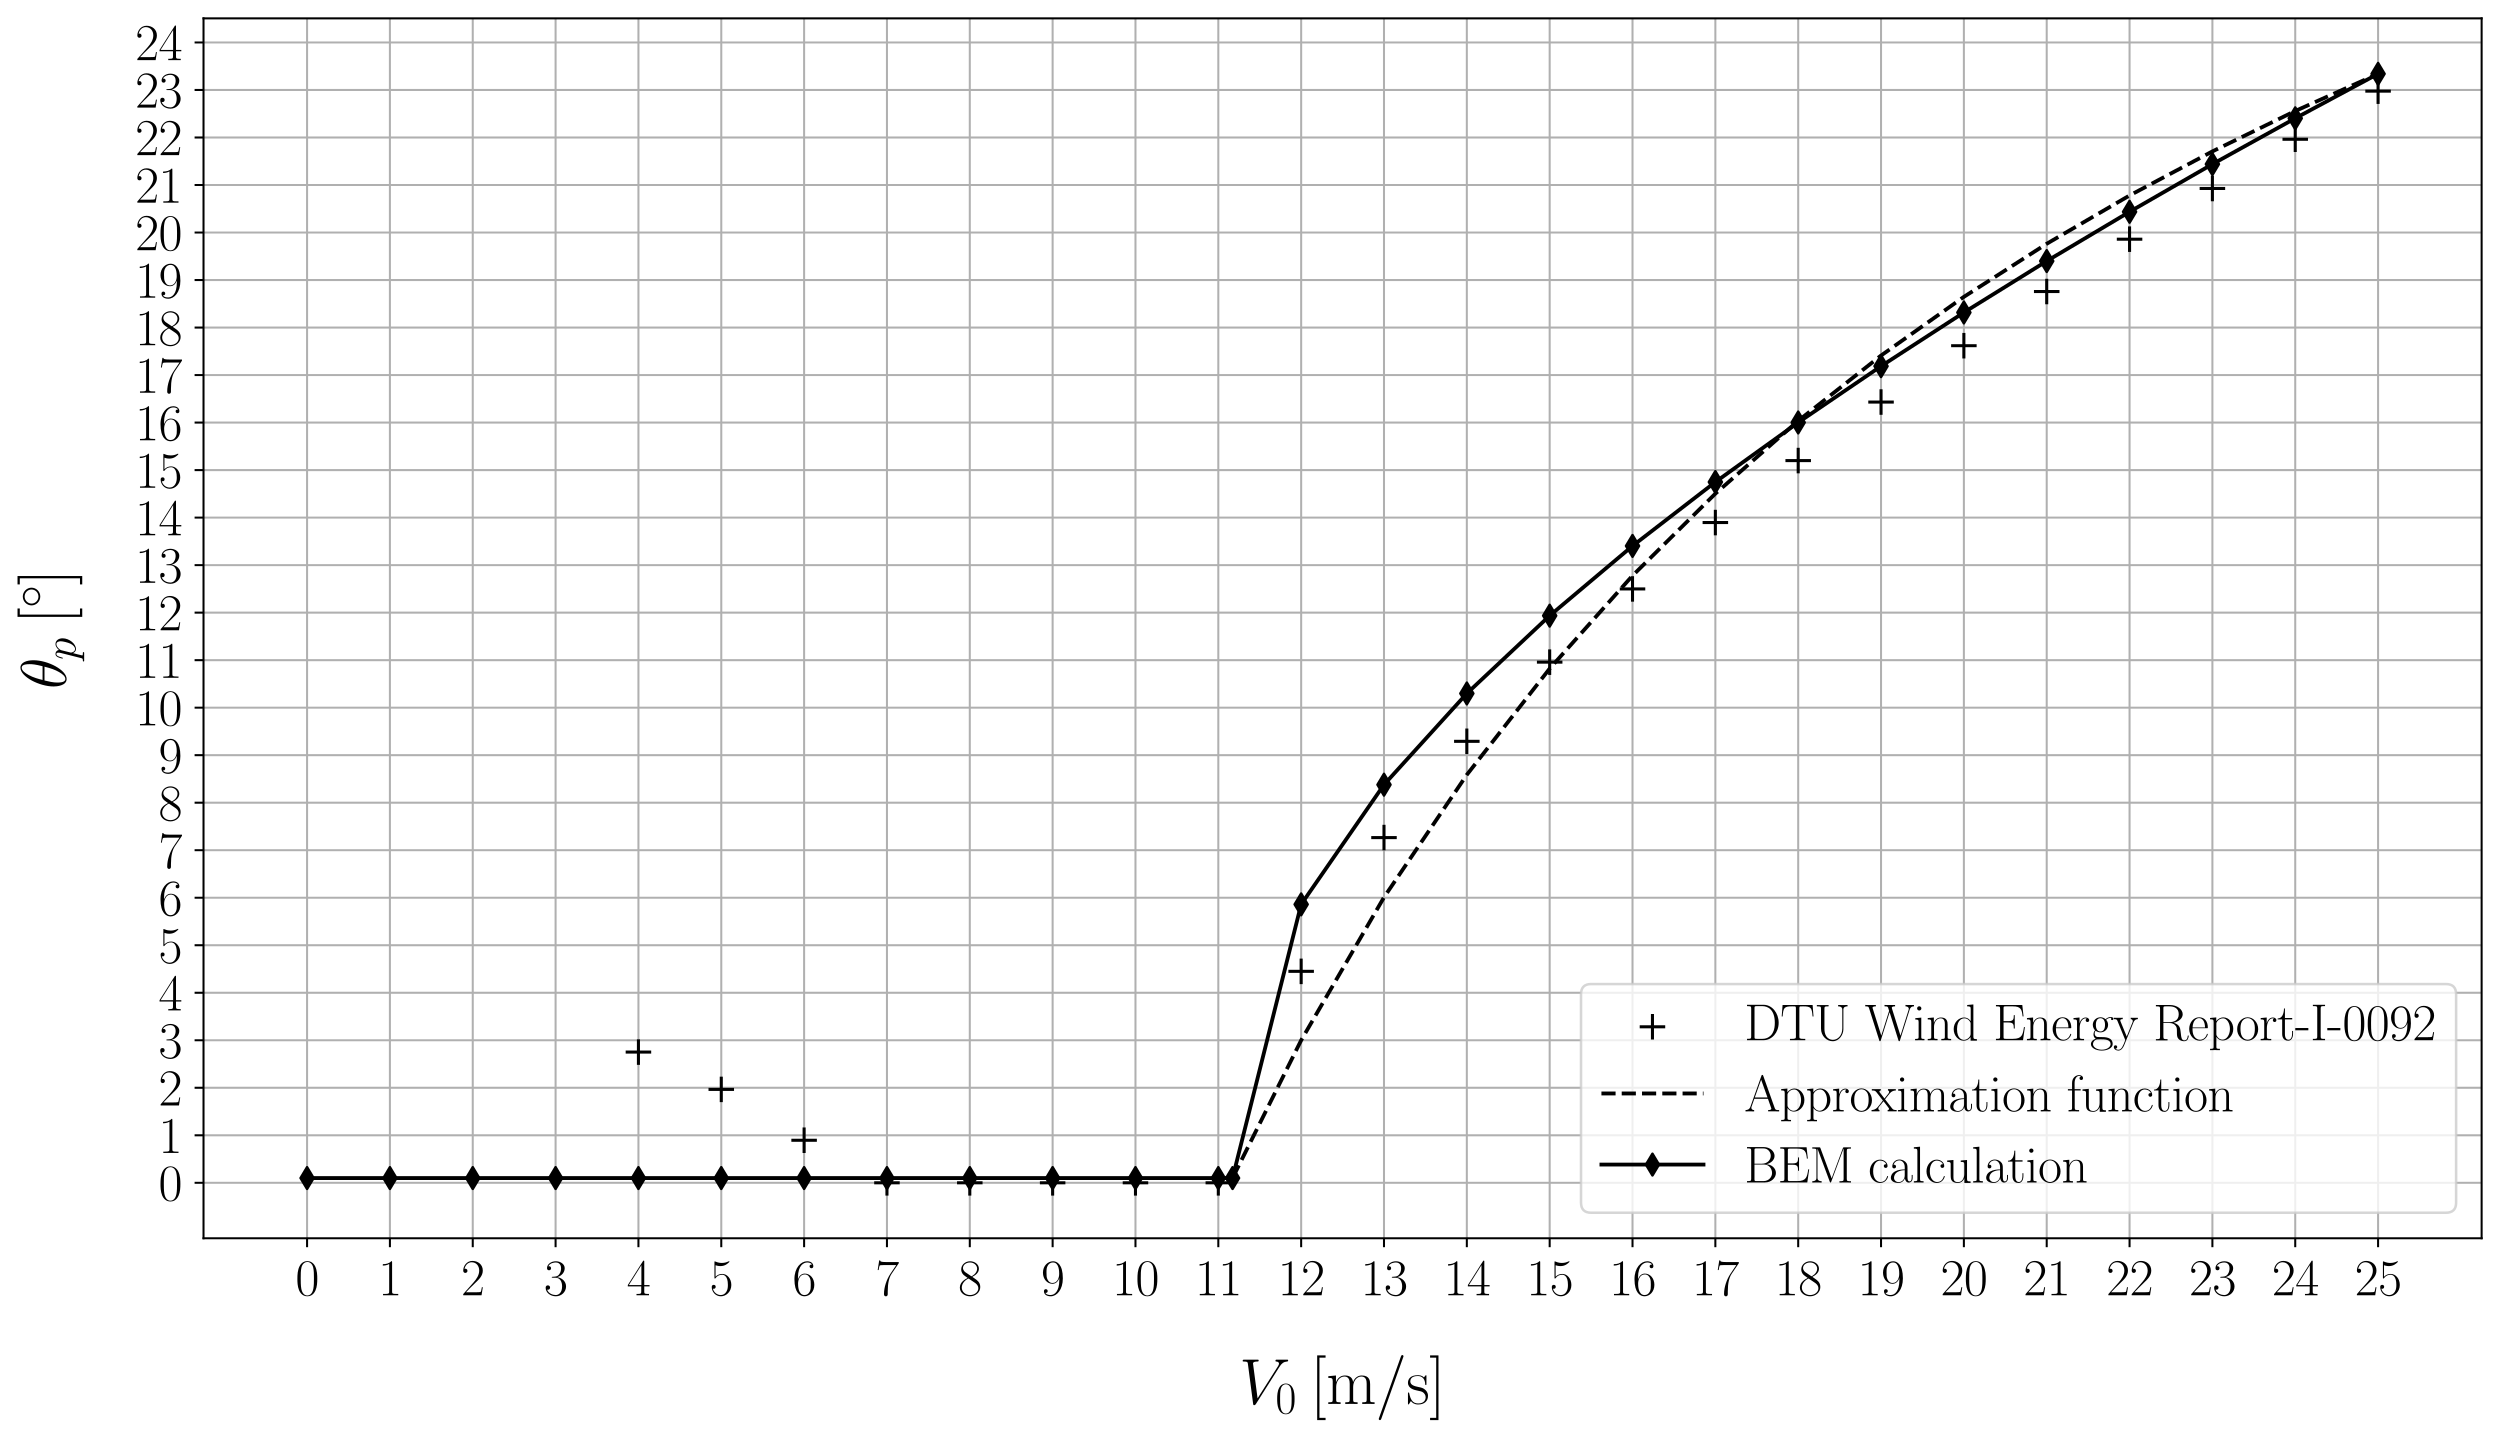 <?xml version="1.0" encoding="utf-8" standalone="no"?>
<!DOCTYPE svg PUBLIC "-//W3C//DTD SVG 1.1//EN"
  "http://www.w3.org/Graphics/SVG/1.1/DTD/svg11.dtd">
<svg xmlns:xlink="http://www.w3.org/1999/xlink" width="979.76pt" height="563.599pt" viewBox="0 0 979.76 563.599" xmlns="http://www.w3.org/2000/svg" version="1.1">
 <defs>
  <style type="text/css">*{stroke-linejoin: round; stroke-linecap: butt}</style>
 </defs>
 <g id="figure_1">
  <g id="patch_1">
   <path d="M 0 563.599 
L 979.76 563.599 
L 979.76 0 
L 0 0 
z
" style="fill: #ffffff"/>
  </g>
  <g id="axes_1">
   <g id="patch_2">
    <path d="M 79.76 485.28 
L 972.56 485.28 
L 972.56 7.2 
L 79.76 7.2 
z
" style="fill: #ffffff"/>
   </g>
   <g id="matplotlib.axis_1">
    <g id="xtick_1">
     <g id="line2d_1">
      <path d="M 120.342 485.28 
L 120.342 7.2 
" clip-path="url(#p663fd62121)" style="fill: none; stroke: #b0b0b0; stroke-width: 0.8; stroke-linecap: square"/>
     </g>
     <g id="line2d_2">
      <defs>
       <path id="m789d0494b4" d="M 0 0 
L 0 3.5 
" style="stroke: #000000; stroke-width: 0.8"/>
      </defs>
      <g>
       <use xlink:href="#m789d0494b4" x="120.342" y="485.28" style="stroke: #000000; stroke-width: 0.8"/>
      </g>
     </g>
     <g id="text_1">
      <!-- $\mathdefault{0}$ -->
      <g transform="translate(115.772 507.617) scale(0.2 -0.2)">
       <defs>
        <path id="CMR17-30" d="M 2688 2025 
C 2688 2416 2682 3080 2413 3591 
C 2176 4039 1798 4198 1466 4198 
C 1158 4198 768 4058 525 3597 
C 269 3118 243 2524 243 2025 
C 243 1661 250 1106 448 619 
C 723 -39 1216 -128 1466 -128 
C 1760 -128 2208 -7 2470 600 
C 2662 1042 2688 1559 2688 2025 
z
M 1466 -26 
C 1056 -26 813 325 723 812 
C 653 1188 653 1738 653 2096 
C 653 2588 653 2997 736 3387 
C 858 3929 1216 4096 1466 4096 
C 1728 4096 2067 3923 2189 3400 
C 2272 3036 2278 2607 2278 2096 
C 2278 1680 2278 1169 2202 792 
C 2067 95 1690 -26 1466 -26 
z
" transform="scale(0.016)"/>
       </defs>
       <use xlink:href="#CMR17-30" transform="scale(0.996)"/>
      </g>
     </g>
    </g>
    <g id="xtick_2">
     <g id="line2d_3">
      <path d="M 152.807 485.28 
L 152.807 7.2 
" clip-path="url(#p663fd62121)" style="fill: none; stroke: #b0b0b0; stroke-width: 0.8; stroke-linecap: square"/>
     </g>
     <g id="line2d_4">
      <g>
       <use xlink:href="#m789d0494b4" x="152.807" y="485.28" style="stroke: #000000; stroke-width: 0.8"/>
      </g>
     </g>
     <g id="text_2">
      <!-- $\mathdefault{1}$ -->
      <g transform="translate(148.238 507.617) scale(0.2 -0.2)">
       <defs>
        <path id="CMR17-31" d="M 1702 4058 
C 1702 4192 1696 4192 1606 4192 
C 1357 3916 979 3827 621 3827 
C 602 3827 570 3827 563 3808 
C 557 3795 557 3782 557 3648 
C 755 3648 1088 3686 1344 3839 
L 1344 461 
C 1344 236 1331 160 781 160 
L 589 160 
L 589 0 
C 896 0 1216 0 1523 0 
C 1830 0 2150 0 2458 0 
L 2458 160 
L 2266 160 
C 1715 160 1702 230 1702 458 
L 1702 4058 
z
" transform="scale(0.016)"/>
       </defs>
       <use xlink:href="#CMR17-31" transform="scale(0.996)"/>
      </g>
     </g>
    </g>
    <g id="xtick_3">
     <g id="line2d_5">
      <path d="M 185.272 485.28 
L 185.272 7.2 
" clip-path="url(#p663fd62121)" style="fill: none; stroke: #b0b0b0; stroke-width: 0.8; stroke-linecap: square"/>
     </g>
     <g id="line2d_6">
      <g>
       <use xlink:href="#m789d0494b4" x="185.272" y="485.28" style="stroke: #000000; stroke-width: 0.8"/>
      </g>
     </g>
     <g id="text_3">
      <!-- $\mathdefault{2}$ -->
      <g transform="translate(180.703 507.617) scale(0.2 -0.2)">
       <defs>
        <path id="CMR17-32" d="M 2669 989 
L 2554 989 
C 2490 536 2438 459 2413 420 
C 2381 369 1920 369 1830 369 
L 602 369 
C 832 619 1280 1072 1824 1597 
C 2214 1967 2669 2402 2669 3035 
C 2669 3790 2067 4224 1395 4224 
C 691 4224 262 3604 262 3030 
C 262 2780 448 2748 525 2748 
C 589 2748 781 2787 781 3010 
C 781 3207 614 3264 525 3264 
C 486 3264 448 3258 422 3245 
C 544 3790 915 4058 1306 4058 
C 1862 4058 2227 3617 2227 3035 
C 2227 2479 1901 2000 1536 1584 
L 262 146 
L 262 0 
L 2515 0 
L 2669 989 
z
" transform="scale(0.016)"/>
       </defs>
       <use xlink:href="#CMR17-32" transform="scale(0.996)"/>
      </g>
     </g>
    </g>
    <g id="xtick_4">
     <g id="line2d_7">
      <path d="M 217.738 485.28 
L 217.738 7.2 
" clip-path="url(#p663fd62121)" style="fill: none; stroke: #b0b0b0; stroke-width: 0.8; stroke-linecap: square"/>
     </g>
     <g id="line2d_8">
      <g>
       <use xlink:href="#m789d0494b4" x="217.738" y="485.28" style="stroke: #000000; stroke-width: 0.8"/>
      </g>
     </g>
     <g id="text_4">
      <!-- $\mathdefault{3}$ -->
      <g transform="translate(213.169 507.617) scale(0.2 -0.2)">
       <defs>
        <path id="CMR17-33" d="M 1414 2157 
C 1984 2157 2234 1662 2234 1090 
C 2234 320 1824 25 1453 25 
C 1114 25 563 194 390 693 
C 422 680 454 680 486 680 
C 640 680 755 782 755 948 
C 755 1133 614 1216 486 1216 
C 378 1216 211 1165 211 926 
C 211 335 787 -128 1466 -128 
C 2176 -128 2720 430 2720 1085 
C 2720 1707 2208 2157 1600 2227 
C 2086 2328 2554 2756 2554 3329 
C 2554 3820 2048 4179 1472 4179 
C 890 4179 378 3829 378 3329 
C 378 3110 544 3072 627 3072 
C 762 3072 877 3155 877 3321 
C 877 3486 762 3569 627 3569 
C 602 3569 570 3569 544 3557 
C 730 3959 1235 4032 1459 4032 
C 1683 4032 2106 3925 2106 3320 
C 2106 3143 2080 2828 1862 2550 
C 1670 2304 1453 2304 1242 2284 
C 1210 2284 1062 2269 1037 2269 
C 992 2263 966 2257 966 2208 
C 966 2163 973 2157 1101 2157 
L 1414 2157 
z
" transform="scale(0.016)"/>
       </defs>
       <use xlink:href="#CMR17-33" transform="scale(0.996)"/>
      </g>
     </g>
    </g>
    <g id="xtick_5">
     <g id="line2d_9">
      <path d="M 250.203 485.28 
L 250.203 7.2 
" clip-path="url(#p663fd62121)" style="fill: none; stroke: #b0b0b0; stroke-width: 0.8; stroke-linecap: square"/>
     </g>
     <g id="line2d_10">
      <g>
       <use xlink:href="#m789d0494b4" x="250.203" y="485.28" style="stroke: #000000; stroke-width: 0.8"/>
      </g>
     </g>
     <g id="text_5">
      <!-- $\mathdefault{4}$ -->
      <g transform="translate(245.634 507.617) scale(0.2 -0.2)">
       <defs>
        <path id="CMR17-34" d="M 2150 4122 
C 2150 4256 2144 4256 2029 4256 
L 128 1254 
L 128 1088 
L 1779 1088 
L 1779 457 
C 1779 224 1766 160 1318 160 
L 1197 160 
L 1197 0 
C 1402 0 1747 0 1965 0 
C 2182 0 2528 0 2733 0 
L 2733 160 
L 2611 160 
C 2163 160 2150 224 2150 457 
L 2150 1088 
L 2803 1088 
L 2803 1254 
L 2150 1254 
L 2150 4122 
z
M 1798 3703 
L 1798 1254 
L 256 1254 
L 1798 3703 
z
" transform="scale(0.016)"/>
       </defs>
       <use xlink:href="#CMR17-34" transform="scale(0.996)"/>
      </g>
     </g>
    </g>
    <g id="xtick_6">
     <g id="line2d_11">
      <path d="M 282.669 485.28 
L 282.669 7.2 
" clip-path="url(#p663fd62121)" style="fill: none; stroke: #b0b0b0; stroke-width: 0.8; stroke-linecap: square"/>
     </g>
     <g id="line2d_12">
      <g>
       <use xlink:href="#m789d0494b4" x="282.669" y="485.28" style="stroke: #000000; stroke-width: 0.8"/>
      </g>
     </g>
     <g id="text_6">
      <!-- $\mathdefault{5}$ -->
      <g transform="translate(278.1 507.617) scale(0.2 -0.2)">
       <defs>
        <path id="CMR17-35" d="M 730 3692 
C 794 3666 1056 3584 1325 3584 
C 1920 3584 2246 3911 2432 4100 
C 2432 4157 2432 4192 2394 4192 
C 2387 4192 2374 4192 2323 4163 
C 2099 4058 1837 3973 1517 3973 
C 1325 3973 1037 3999 723 4139 
C 653 4171 640 4171 634 4171 
C 602 4171 595 4164 595 4037 
L 595 2203 
C 595 2089 595 2057 659 2057 
C 691 2057 704 2070 736 2114 
C 941 2401 1222 2522 1542 2522 
C 1766 2522 2246 2382 2246 1289 
C 2246 1085 2246 715 2054 421 
C 1894 159 1645 25 1370 25 
C 947 25 518 320 403 814 
C 429 807 480 795 506 795 
C 589 795 749 840 749 1038 
C 749 1210 627 1280 506 1280 
C 358 1280 262 1190 262 1011 
C 262 454 704 -128 1382 -128 
C 2042 -128 2669 440 2669 1264 
C 2669 2030 2170 2624 1549 2624 
C 1222 2624 947 2503 730 2274 
L 730 3692 
z
" transform="scale(0.016)"/>
       </defs>
       <use xlink:href="#CMR17-35" transform="scale(0.996)"/>
      </g>
     </g>
    </g>
    <g id="xtick_7">
     <g id="line2d_13">
      <path d="M 315.134 485.28 
L 315.134 7.2 
" clip-path="url(#p663fd62121)" style="fill: none; stroke: #b0b0b0; stroke-width: 0.8; stroke-linecap: square"/>
     </g>
     <g id="line2d_14">
      <g>
       <use xlink:href="#m789d0494b4" x="315.134" y="485.28" style="stroke: #000000; stroke-width: 0.8"/>
      </g>
     </g>
     <g id="text_7">
      <!-- $\mathdefault{6}$ -->
      <g transform="translate(310.565 507.617) scale(0.2 -0.2)">
       <defs>
        <path id="CMR17-36" d="M 678 2176 
C 678 3690 1395 4032 1811 4032 
C 1946 4032 2272 4009 2400 3776 
C 2298 3776 2106 3776 2106 3553 
C 2106 3381 2246 3323 2336 3323 
C 2394 3323 2566 3348 2566 3560 
C 2566 3954 2246 4179 1805 4179 
C 1043 4179 243 3390 243 1984 
C 243 253 966 -128 1478 -128 
C 2099 -128 2688 427 2688 1283 
C 2688 2081 2170 2662 1517 2662 
C 1126 2662 838 2407 678 1960 
L 678 2176 
z
M 1478 25 
C 691 25 691 1200 691 1436 
C 691 1896 909 2560 1504 2560 
C 1613 2560 1926 2560 2138 2120 
C 2253 1870 2253 1609 2253 1289 
C 2253 944 2253 690 2118 434 
C 1978 171 1773 25 1478 25 
z
" transform="scale(0.016)"/>
       </defs>
       <use xlink:href="#CMR17-36" transform="scale(0.996)"/>
      </g>
     </g>
    </g>
    <g id="xtick_8">
     <g id="line2d_15">
      <path d="M 347.6 485.28 
L 347.6 7.2 
" clip-path="url(#p663fd62121)" style="fill: none; stroke: #b0b0b0; stroke-width: 0.8; stroke-linecap: square"/>
     </g>
     <g id="line2d_16">
      <g>
       <use xlink:href="#m789d0494b4" x="347.6" y="485.28" style="stroke: #000000; stroke-width: 0.8"/>
      </g>
     </g>
     <g id="text_8">
      <!-- $\mathdefault{7}$ -->
      <g transform="translate(343.031 507.617) scale(0.2 -0.2)">
       <defs>
        <path id="CMR17-37" d="M 2886 3941 
L 2886 4081 
L 1382 4081 
C 634 4081 621 4165 595 4288 
L 480 4288 
L 294 3094 
L 410 3094 
C 429 3215 474 3540 550 3661 
C 589 3712 1062 3712 1171 3712 
L 2579 3712 
L 1869 2661 
C 1395 1954 1069 999 1069 165 
C 1069 89 1069 -128 1299 -128 
C 1530 -128 1530 89 1530 171 
L 1530 465 
C 1530 1508 1709 2196 2003 2636 
L 2886 3941 
z
" transform="scale(0.016)"/>
       </defs>
       <use xlink:href="#CMR17-37" transform="scale(0.996)"/>
      </g>
     </g>
    </g>
    <g id="xtick_9">
     <g id="line2d_17">
      <path d="M 380.065 485.28 
L 380.065 7.2 
" clip-path="url(#p663fd62121)" style="fill: none; stroke: #b0b0b0; stroke-width: 0.8; stroke-linecap: square"/>
     </g>
     <g id="line2d_18">
      <g>
       <use xlink:href="#m789d0494b4" x="380.065" y="485.28" style="stroke: #000000; stroke-width: 0.8"/>
      </g>
     </g>
     <g id="text_9">
      <!-- $\mathdefault{8}$ -->
      <g transform="translate(375.496 507.617) scale(0.2 -0.2)">
       <defs>
        <path id="CMR17-38" d="M 1741 2264 
C 2144 2467 2554 2773 2554 3263 
C 2554 3841 1990 4179 1472 4179 
C 890 4179 378 3759 378 3180 
C 378 3021 416 2747 666 2505 
C 730 2442 998 2251 1171 2130 
C 883 1983 211 1634 211 934 
C 211 279 838 -128 1459 -128 
C 2144 -128 2720 362 2720 1010 
C 2720 1590 2330 1857 2074 2029 
L 1741 2264 
z
M 902 2822 
C 851 2854 595 3051 595 3351 
C 595 3739 998 4032 1459 4032 
C 1965 4032 2336 3676 2336 3262 
C 2336 2669 1670 2331 1638 2331 
C 1632 2331 1626 2331 1574 2370 
L 902 2822 
z
M 2080 1519 
C 2176 1449 2483 1240 2483 851 
C 2483 381 2010 25 1472 25 
C 890 25 448 438 448 940 
C 448 1443 838 1862 1280 2060 
L 2080 1519 
z
" transform="scale(0.016)"/>
       </defs>
       <use xlink:href="#CMR17-38" transform="scale(0.996)"/>
      </g>
     </g>
    </g>
    <g id="xtick_10">
     <g id="line2d_19">
      <path d="M 412.531 485.28 
L 412.531 7.2 
" clip-path="url(#p663fd62121)" style="fill: none; stroke: #b0b0b0; stroke-width: 0.8; stroke-linecap: square"/>
     </g>
     <g id="line2d_20">
      <g>
       <use xlink:href="#m789d0494b4" x="412.531" y="485.28" style="stroke: #000000; stroke-width: 0.8"/>
      </g>
     </g>
     <g id="text_10">
      <!-- $\mathdefault{9}$ -->
      <g transform="translate(407.962 507.617) scale(0.2 -0.2)">
       <defs>
        <path id="CMR17-39" d="M 2253 1864 
C 2253 464 1670 31 1190 31 
C 1043 31 685 31 538 294 
C 704 268 826 357 826 518 
C 826 692 685 749 595 749 
C 538 749 365 723 365 506 
C 365 71 742 -128 1203 -128 
C 1939 -128 2688 674 2688 2073 
C 2688 3817 1971 4179 1485 4179 
C 851 4179 243 3628 243 2778 
C 243 1991 762 1408 1414 1408 
C 1952 1408 2189 1903 2253 2112 
L 2253 1864 
z
M 1427 1510 
C 1254 1510 1011 1542 813 1922 
C 678 2169 678 2461 678 2771 
C 678 3146 678 3405 858 3684 
C 947 3817 1114 4032 1485 4032 
C 2240 4032 2240 2885 2240 2632 
C 2240 2182 2035 1510 1427 1510 
z
" transform="scale(0.016)"/>
       </defs>
       <use xlink:href="#CMR17-39" transform="scale(0.996)"/>
      </g>
     </g>
    </g>
    <g id="xtick_11">
     <g id="line2d_21">
      <path d="M 444.996 485.28 
L 444.996 7.2 
" clip-path="url(#p663fd62121)" style="fill: none; stroke: #b0b0b0; stroke-width: 0.8; stroke-linecap: square"/>
     </g>
     <g id="line2d_22">
      <g>
       <use xlink:href="#m789d0494b4" x="444.996" y="485.28" style="stroke: #000000; stroke-width: 0.8"/>
      </g>
     </g>
     <g id="text_11">
      <!-- $\mathdefault{10}$ -->
      <g transform="translate(435.858 507.617) scale(0.2 -0.2)">
       <use xlink:href="#CMR17-31" transform="scale(0.996)"/>
       <use xlink:href="#CMR17-30" transform="translate(45.69 0) scale(0.996)"/>
      </g>
     </g>
    </g>
    <g id="xtick_12">
     <g id="line2d_23">
      <path d="M 477.462 485.28 
L 477.462 7.2 
" clip-path="url(#p663fd62121)" style="fill: none; stroke: #b0b0b0; stroke-width: 0.8; stroke-linecap: square"/>
     </g>
     <g id="line2d_24">
      <g>
       <use xlink:href="#m789d0494b4" x="477.462" y="485.28" style="stroke: #000000; stroke-width: 0.8"/>
      </g>
     </g>
     <g id="text_12">
      <!-- $\mathdefault{11}$ -->
      <g transform="translate(468.323 507.617) scale(0.2 -0.2)">
       <use xlink:href="#CMR17-31" transform="scale(0.996)"/>
       <use xlink:href="#CMR17-31" transform="translate(45.69 0) scale(0.996)"/>
      </g>
     </g>
    </g>
    <g id="xtick_13">
     <g id="line2d_25">
      <path d="M 509.927 485.28 
L 509.927 7.2 
" clip-path="url(#p663fd62121)" style="fill: none; stroke: #b0b0b0; stroke-width: 0.8; stroke-linecap: square"/>
     </g>
     <g id="line2d_26">
      <g>
       <use xlink:href="#m789d0494b4" x="509.927" y="485.28" style="stroke: #000000; stroke-width: 0.8"/>
      </g>
     </g>
     <g id="text_13">
      <!-- $\mathdefault{12}$ -->
      <g transform="translate(500.789 507.617) scale(0.2 -0.2)">
       <use xlink:href="#CMR17-31" transform="scale(0.996)"/>
       <use xlink:href="#CMR17-32" transform="translate(45.69 0) scale(0.996)"/>
      </g>
     </g>
    </g>
    <g id="xtick_14">
     <g id="line2d_27">
      <path d="M 542.392 485.28 
L 542.392 7.2 
" clip-path="url(#p663fd62121)" style="fill: none; stroke: #b0b0b0; stroke-width: 0.8; stroke-linecap: square"/>
     </g>
     <g id="line2d_28">
      <g>
       <use xlink:href="#m789d0494b4" x="542.392" y="485.28" style="stroke: #000000; stroke-width: 0.8"/>
      </g>
     </g>
     <g id="text_14">
      <!-- $\mathdefault{13}$ -->
      <g transform="translate(533.254 507.617) scale(0.2 -0.2)">
       <use xlink:href="#CMR17-31" transform="scale(0.996)"/>
       <use xlink:href="#CMR17-33" transform="translate(45.69 0) scale(0.996)"/>
      </g>
     </g>
    </g>
    <g id="xtick_15">
     <g id="line2d_29">
      <path d="M 574.858 485.28 
L 574.858 7.2 
" clip-path="url(#p663fd62121)" style="fill: none; stroke: #b0b0b0; stroke-width: 0.8; stroke-linecap: square"/>
     </g>
     <g id="line2d_30">
      <g>
       <use xlink:href="#m789d0494b4" x="574.858" y="485.28" style="stroke: #000000; stroke-width: 0.8"/>
      </g>
     </g>
     <g id="text_15">
      <!-- $\mathdefault{14}$ -->
      <g transform="translate(565.72 507.617) scale(0.2 -0.2)">
       <use xlink:href="#CMR17-31" transform="scale(0.996)"/>
       <use xlink:href="#CMR17-34" transform="translate(45.69 0) scale(0.996)"/>
      </g>
     </g>
    </g>
    <g id="xtick_16">
     <g id="line2d_31">
      <path d="M 607.323 485.28 
L 607.323 7.2 
" clip-path="url(#p663fd62121)" style="fill: none; stroke: #b0b0b0; stroke-width: 0.8; stroke-linecap: square"/>
     </g>
     <g id="line2d_32">
      <g>
       <use xlink:href="#m789d0494b4" x="607.323" y="485.28" style="stroke: #000000; stroke-width: 0.8"/>
      </g>
     </g>
     <g id="text_16">
      <!-- $\mathdefault{15}$ -->
      <g transform="translate(598.185 507.617) scale(0.2 -0.2)">
       <use xlink:href="#CMR17-31" transform="scale(0.996)"/>
       <use xlink:href="#CMR17-35" transform="translate(45.69 0) scale(0.996)"/>
      </g>
     </g>
    </g>
    <g id="xtick_17">
     <g id="line2d_33">
      <path d="M 639.789 485.28 
L 639.789 7.2 
" clip-path="url(#p663fd62121)" style="fill: none; stroke: #b0b0b0; stroke-width: 0.8; stroke-linecap: square"/>
     </g>
     <g id="line2d_34">
      <g>
       <use xlink:href="#m789d0494b4" x="639.789" y="485.28" style="stroke: #000000; stroke-width: 0.8"/>
      </g>
     </g>
     <g id="text_17">
      <!-- $\mathdefault{16}$ -->
      <g transform="translate(630.651 507.617) scale(0.2 -0.2)">
       <use xlink:href="#CMR17-31" transform="scale(0.996)"/>
       <use xlink:href="#CMR17-36" transform="translate(45.69 0) scale(0.996)"/>
      </g>
     </g>
    </g>
    <g id="xtick_18">
     <g id="line2d_35">
      <path d="M 672.254 485.28 
L 672.254 7.2 
" clip-path="url(#p663fd62121)" style="fill: none; stroke: #b0b0b0; stroke-width: 0.8; stroke-linecap: square"/>
     </g>
     <g id="line2d_36">
      <g>
       <use xlink:href="#m789d0494b4" x="672.254" y="485.28" style="stroke: #000000; stroke-width: 0.8"/>
      </g>
     </g>
     <g id="text_18">
      <!-- $\mathdefault{17}$ -->
      <g transform="translate(663.116 507.617) scale(0.2 -0.2)">
       <use xlink:href="#CMR17-31" transform="scale(0.996)"/>
       <use xlink:href="#CMR17-37" transform="translate(45.69 0) scale(0.996)"/>
      </g>
     </g>
    </g>
    <g id="xtick_19">
     <g id="line2d_37">
      <path d="M 704.72 485.28 
L 704.72 7.2 
" clip-path="url(#p663fd62121)" style="fill: none; stroke: #b0b0b0; stroke-width: 0.8; stroke-linecap: square"/>
     </g>
     <g id="line2d_38">
      <g>
       <use xlink:href="#m789d0494b4" x="704.72" y="485.28" style="stroke: #000000; stroke-width: 0.8"/>
      </g>
     </g>
     <g id="text_19">
      <!-- $\mathdefault{18}$ -->
      <g transform="translate(695.582 507.617) scale(0.2 -0.2)">
       <use xlink:href="#CMR17-31" transform="scale(0.996)"/>
       <use xlink:href="#CMR17-38" transform="translate(45.69 0) scale(0.996)"/>
      </g>
     </g>
    </g>
    <g id="xtick_20">
     <g id="line2d_39">
      <path d="M 737.185 485.28 
L 737.185 7.2 
" clip-path="url(#p663fd62121)" style="fill: none; stroke: #b0b0b0; stroke-width: 0.8; stroke-linecap: square"/>
     </g>
     <g id="line2d_40">
      <g>
       <use xlink:href="#m789d0494b4" x="737.185" y="485.28" style="stroke: #000000; stroke-width: 0.8"/>
      </g>
     </g>
     <g id="text_20">
      <!-- $\mathdefault{19}$ -->
      <g transform="translate(728.047 507.617) scale(0.2 -0.2)">
       <use xlink:href="#CMR17-31" transform="scale(0.996)"/>
       <use xlink:href="#CMR17-39" transform="translate(45.69 0) scale(0.996)"/>
      </g>
     </g>
    </g>
    <g id="xtick_21">
     <g id="line2d_41">
      <path d="M 769.651 485.28 
L 769.651 7.2 
" clip-path="url(#p663fd62121)" style="fill: none; stroke: #b0b0b0; stroke-width: 0.8; stroke-linecap: square"/>
     </g>
     <g id="line2d_42">
      <g>
       <use xlink:href="#m789d0494b4" x="769.651" y="485.28" style="stroke: #000000; stroke-width: 0.8"/>
      </g>
     </g>
     <g id="text_21">
      <!-- $\mathdefault{20}$ -->
      <g transform="translate(760.513 507.617) scale(0.2 -0.2)">
       <use xlink:href="#CMR17-32" transform="scale(0.996)"/>
       <use xlink:href="#CMR17-30" transform="translate(45.69 0) scale(0.996)"/>
      </g>
     </g>
    </g>
    <g id="xtick_22">
     <g id="line2d_43">
      <path d="M 802.116 485.28 
L 802.116 7.2 
" clip-path="url(#p663fd62121)" style="fill: none; stroke: #b0b0b0; stroke-width: 0.8; stroke-linecap: square"/>
     </g>
     <g id="line2d_44">
      <g>
       <use xlink:href="#m789d0494b4" x="802.116" y="485.28" style="stroke: #000000; stroke-width: 0.8"/>
      </g>
     </g>
     <g id="text_22">
      <!-- $\mathdefault{21}$ -->
      <g transform="translate(792.978 507.617) scale(0.2 -0.2)">
       <use xlink:href="#CMR17-32" transform="scale(0.996)"/>
       <use xlink:href="#CMR17-31" transform="translate(45.69 0) scale(0.996)"/>
      </g>
     </g>
    </g>
    <g id="xtick_23">
     <g id="line2d_45">
      <path d="M 834.582 485.28 
L 834.582 7.2 
" clip-path="url(#p663fd62121)" style="fill: none; stroke: #b0b0b0; stroke-width: 0.8; stroke-linecap: square"/>
     </g>
     <g id="line2d_46">
      <g>
       <use xlink:href="#m789d0494b4" x="834.582" y="485.28" style="stroke: #000000; stroke-width: 0.8"/>
      </g>
     </g>
     <g id="text_23">
      <!-- $\mathdefault{22}$ -->
      <g transform="translate(825.443 507.617) scale(0.2 -0.2)">
       <use xlink:href="#CMR17-32" transform="scale(0.996)"/>
       <use xlink:href="#CMR17-32" transform="translate(45.69 0) scale(0.996)"/>
      </g>
     </g>
    </g>
    <g id="xtick_24">
     <g id="line2d_47">
      <path d="M 867.047 485.28 
L 867.047 7.2 
" clip-path="url(#p663fd62121)" style="fill: none; stroke: #b0b0b0; stroke-width: 0.8; stroke-linecap: square"/>
     </g>
     <g id="line2d_48">
      <g>
       <use xlink:href="#m789d0494b4" x="867.047" y="485.28" style="stroke: #000000; stroke-width: 0.8"/>
      </g>
     </g>
     <g id="text_24">
      <!-- $\mathdefault{23}$ -->
      <g transform="translate(857.909 507.617) scale(0.2 -0.2)">
       <use xlink:href="#CMR17-32" transform="scale(0.996)"/>
       <use xlink:href="#CMR17-33" transform="translate(45.69 0) scale(0.996)"/>
      </g>
     </g>
    </g>
    <g id="xtick_25">
     <g id="line2d_49">
      <path d="M 899.512 485.28 
L 899.512 7.2 
" clip-path="url(#p663fd62121)" style="fill: none; stroke: #b0b0b0; stroke-width: 0.8; stroke-linecap: square"/>
     </g>
     <g id="line2d_50">
      <g>
       <use xlink:href="#m789d0494b4" x="899.512" y="485.28" style="stroke: #000000; stroke-width: 0.8"/>
      </g>
     </g>
     <g id="text_25">
      <!-- $\mathdefault{24}$ -->
      <g transform="translate(890.374 507.617) scale(0.2 -0.2)">
       <use xlink:href="#CMR17-32" transform="scale(0.996)"/>
       <use xlink:href="#CMR17-34" transform="translate(45.69 0) scale(0.996)"/>
      </g>
     </g>
    </g>
    <g id="xtick_26">
     <g id="line2d_51">
      <path d="M 931.978 485.28 
L 931.978 7.2 
" clip-path="url(#p663fd62121)" style="fill: none; stroke: #b0b0b0; stroke-width: 0.8; stroke-linecap: square"/>
     </g>
     <g id="line2d_52">
      <g>
       <use xlink:href="#m789d0494b4" x="931.978" y="485.28" style="stroke: #000000; stroke-width: 0.8"/>
      </g>
     </g>
     <g id="text_26">
      <!-- $\mathdefault{25}$ -->
      <g transform="translate(922.84 507.617) scale(0.2 -0.2)">
       <use xlink:href="#CMR17-32" transform="scale(0.996)"/>
       <use xlink:href="#CMR17-35" transform="translate(45.69 0) scale(0.996)"/>
      </g>
     </g>
    </g>
    <g id="text_27">
     <!-- $V_0\:\unit{[\m/\s]}$ -->
     <g transform="translate(485.632 550.173) scale(0.25 -0.25)">
      <defs>
       <path id="CMMI12-56" d="M 3962 3640 
C 4179 3984 4378 4136 4704 4162 
C 4768 4168 4819 4168 4819 4282 
C 4819 4308 4806 4346 4749 4346 
C 4634 4346 4358 4346 4243 4346 
C 4058 4346 3866 4346 3686 4346 
C 3635 4346 3571 4346 3571 4226 
C 3571 4168 3629 4162 3654 4162 
C 3891 4143 3917 4029 3917 3952 
C 3917 3857 3827 3710 3821 3704 
L 1811 540 
L 1363 3969 
C 1363 4160 1696 4160 1766 4160 
C 1862 4160 1920 4160 1920 4282 
C 1920 4346 1850 4346 1830 4346 
C 1722 4346 1594 4346 1485 4346 
L 1126 4346 
C 659 4346 467 4346 461 4346 
C 422 4346 346 4346 346 4230 
C 346 4160 390 4160 493 4160 
C 819 4160 838 4102 858 3944 
L 1370 24 
C 1389 -109 1389 -128 1478 -128 
C 1555 -128 1587 -109 1651 -8 
L 3962 3640 
z
" transform="scale(0.016)"/>
       <path id="CMR17-5b" d="M 1504 -1600 
L 1504 -1377 
L 902 -1377 
L 902 4544 
L 1504 4544 
L 1504 4767 
L 678 4767 
L 678 -1600 
L 1504 -1600 
z
" transform="scale(0.016)"/>
       <path id="CMR17-6d" d="M 4326 1933 
C 4326 2252 4269 2790 3507 2790 
C 3072 2790 2771 2496 2656 2151 
L 2650 2151 
C 2573 2676 2195 2790 1837 2790 
C 1331 2790 1069 2400 973 2144 
L 966 2144 
L 966 2790 
L 211 2720 
L 211 2554 
C 589 2554 646 2515 646 2208 
L 646 428 
C 646 184 621 153 211 153 
L 211 -13 
C 365 0 646 0 813 0 
C 979 0 1267 0 1421 -13 
L 1421 153 
C 1011 153 986 178 986 428 
L 986 1658 
C 986 2247 1344 2688 1792 2688 
C 2266 2688 2317 2266 2317 1958 
L 2317 428 
C 2317 184 2291 153 1882 153 
L 1882 -13 
C 2035 0 2317 0 2483 0 
C 2650 0 2938 0 3091 -13 
L 3091 153 
C 2682 153 2656 178 2656 428 
L 2656 1658 
C 2656 2247 3014 2688 3462 2688 
C 3936 2688 3987 2266 3987 1958 
L 3987 428 
C 3987 184 3962 153 3552 153 
L 3552 -13 
C 3706 0 3987 0 4154 0 
C 4320 0 4608 0 4762 -13 
L 4762 153 
C 4352 153 4326 178 4326 428 
L 4326 1933 
z
" transform="scale(0.016)"/>
       <path id="CMMI12-3d" d="M 2746 4562 
C 2746 4569 2784 4666 2784 4678 
C 2784 4755 2720 4800 2669 4800 
C 2637 4800 2579 4800 2528 4659 
L 384 -1363 
C 384 -1370 346 -1465 346 -1478 
C 346 -1555 410 -1600 461 -1600 
C 499 -1600 557 -1593 602 -1459 
L 2746 4562 
z
" transform="scale(0.016)"/>
       <path id="CMR17-73" d="M 1978 2697 
C 1978 2813 1971 2819 1933 2819 
C 1907 2819 1901 2813 1824 2717 
C 1805 2691 1747 2626 1728 2601 
C 1523 2819 1235 2819 1126 2819 
C 416 2819 160 2447 160 2076 
C 160 1498 813 1365 998 1325 
C 1402 1243 1542 1217 1677 1101 
C 1760 1025 1901 884 1901 654 
C 1901 384 1747 38 1158 38 
C 602 38 403 460 288 1021 
C 269 1110 269 1117 218 1117 
C 166 1117 160 1110 160 983 
L 160 63 
C 160 -51 166 -58 205 -58 
C 237 -58 243 -51 275 0 
C 314 57 410 211 448 276 
C 576 103 800 -64 1158 -64 
C 1792 -64 2131 283 2131 784 
C 2131 1112 1958 1285 1875 1362 
C 1683 1561 1459 1606 1190 1657 
C 838 1735 390 1825 390 2217 
C 390 2383 480 2737 1126 2737 
C 1811 2737 1850 2094 1862 1888 
C 1869 1856 1901 1849 1920 1849 
C 1978 1849 1978 1869 1978 1978 
L 1978 2697 
z
" transform="scale(0.016)"/>
       <path id="CMR17-5d" d="M 915 4767 
L 90 4767 
L 90 4544 
L 691 4544 
L 691 -1377 
L 90 -1377 
L 90 -1600 
L 915 -1600 
L 915 4767 
z
" transform="scale(0.016)"/>
      </defs>
      <use xlink:href="#CMMI12-56" transform="scale(0.996)"/>
      <use xlink:href="#CMR17-30" transform="translate(56.87 -14.944) scale(0.697)"/>
      <use xlink:href="#CMR17-5b" transform="translate(111.49 0) scale(0.996)"/>
      <use xlink:href="#CMR17-6d" transform="translate(136.361 0) scale(0.996)"/>
      <use xlink:href="#CMMI12-3d" transform="translate(213.281 0) scale(0.996)"/>
      <use xlink:href="#CMR17-73" transform="translate(262.056 0) scale(0.996)"/>
      <use xlink:href="#CMR17-5d" transform="translate(297.857 0) scale(0.996)"/>
     </g>
    </g>
   </g>
   <g id="matplotlib.axis_2">
    <g id="ytick_1">
     <g id="line2d_53">
      <path d="M 79.76 463.549 
L 972.56 463.549 
" clip-path="url(#p663fd62121)" style="fill: none; stroke: #b0b0b0; stroke-width: 0.8; stroke-linecap: square"/>
     </g>
     <g id="line2d_54">
      <defs>
       <path id="m00eb4db0f3" d="M 0 0 
L -3.5 0 
" style="stroke: #000000; stroke-width: 0.8"/>
      </defs>
      <g>
       <use xlink:href="#m00eb4db0f3" x="79.76" y="463.549" style="stroke: #000000; stroke-width: 0.8"/>
      </g>
     </g>
     <g id="text_28">
      <!-- $\mathdefault{0}$ -->
      <g transform="translate(62.122 470.468) scale(0.2 -0.2)">
       <use xlink:href="#CMR17-30" transform="scale(0.996)"/>
      </g>
     </g>
    </g>
    <g id="ytick_2">
     <g id="line2d_55">
      <path d="M 79.76 444.928 
L 972.56 444.928 
" clip-path="url(#p663fd62121)" style="fill: none; stroke: #b0b0b0; stroke-width: 0.8; stroke-linecap: square"/>
     </g>
     <g id="line2d_56">
      <g>
       <use xlink:href="#m00eb4db0f3" x="79.76" y="444.928" style="stroke: #000000; stroke-width: 0.8"/>
      </g>
     </g>
     <g id="text_29">
      <!-- $\mathdefault{1}$ -->
      <g transform="translate(62.122 451.846) scale(0.2 -0.2)">
       <use xlink:href="#CMR17-31" transform="scale(0.996)"/>
      </g>
     </g>
    </g>
    <g id="ytick_3">
     <g id="line2d_57">
      <path d="M 79.76 426.307 
L 972.56 426.307 
" clip-path="url(#p663fd62121)" style="fill: none; stroke: #b0b0b0; stroke-width: 0.8; stroke-linecap: square"/>
     </g>
     <g id="line2d_58">
      <g>
       <use xlink:href="#m00eb4db0f3" x="79.76" y="426.307" style="stroke: #000000; stroke-width: 0.8"/>
      </g>
     </g>
     <g id="text_30">
      <!-- $\mathdefault{2}$ -->
      <g transform="translate(62.122 433.225) scale(0.2 -0.2)">
       <use xlink:href="#CMR17-32" transform="scale(0.996)"/>
      </g>
     </g>
    </g>
    <g id="ytick_4">
     <g id="line2d_59">
      <path d="M 79.76 407.686 
L 972.56 407.686 
" clip-path="url(#p663fd62121)" style="fill: none; stroke: #b0b0b0; stroke-width: 0.8; stroke-linecap: square"/>
     </g>
     <g id="line2d_60">
      <g>
       <use xlink:href="#m00eb4db0f3" x="79.76" y="407.686" style="stroke: #000000; stroke-width: 0.8"/>
      </g>
     </g>
     <g id="text_31">
      <!-- $\mathdefault{3}$ -->
      <g transform="translate(62.122 414.604) scale(0.2 -0.2)">
       <use xlink:href="#CMR17-33" transform="scale(0.996)"/>
      </g>
     </g>
    </g>
    <g id="ytick_5">
     <g id="line2d_61">
      <path d="M 79.76 389.064 
L 972.56 389.064 
" clip-path="url(#p663fd62121)" style="fill: none; stroke: #b0b0b0; stroke-width: 0.8; stroke-linecap: square"/>
     </g>
     <g id="line2d_62">
      <g>
       <use xlink:href="#m00eb4db0f3" x="79.76" y="389.064" style="stroke: #000000; stroke-width: 0.8"/>
      </g>
     </g>
     <g id="text_32">
      <!-- $\mathdefault{4}$ -->
      <g transform="translate(62.122 395.983) scale(0.2 -0.2)">
       <use xlink:href="#CMR17-34" transform="scale(0.996)"/>
      </g>
     </g>
    </g>
    <g id="ytick_6">
     <g id="line2d_63">
      <path d="M 79.76 370.443 
L 972.56 370.443 
" clip-path="url(#p663fd62121)" style="fill: none; stroke: #b0b0b0; stroke-width: 0.8; stroke-linecap: square"/>
     </g>
     <g id="line2d_64">
      <g>
       <use xlink:href="#m00eb4db0f3" x="79.76" y="370.443" style="stroke: #000000; stroke-width: 0.8"/>
      </g>
     </g>
     <g id="text_33">
      <!-- $\mathdefault{5}$ -->
      <g transform="translate(62.122 377.362) scale(0.2 -0.2)">
       <use xlink:href="#CMR17-35" transform="scale(0.996)"/>
      </g>
     </g>
    </g>
    <g id="ytick_7">
     <g id="line2d_65">
      <path d="M 79.76 351.822 
L 972.56 351.822 
" clip-path="url(#p663fd62121)" style="fill: none; stroke: #b0b0b0; stroke-width: 0.8; stroke-linecap: square"/>
     </g>
     <g id="line2d_66">
      <g>
       <use xlink:href="#m00eb4db0f3" x="79.76" y="351.822" style="stroke: #000000; stroke-width: 0.8"/>
      </g>
     </g>
     <g id="text_34">
      <!-- $\mathdefault{6}$ -->
      <g transform="translate(62.122 358.741) scale(0.2 -0.2)">
       <use xlink:href="#CMR17-36" transform="scale(0.996)"/>
      </g>
     </g>
    </g>
    <g id="ytick_8">
     <g id="line2d_67">
      <path d="M 79.76 333.201 
L 972.56 333.201 
" clip-path="url(#p663fd62121)" style="fill: none; stroke: #b0b0b0; stroke-width: 0.8; stroke-linecap: square"/>
     </g>
     <g id="line2d_68">
      <g>
       <use xlink:href="#m00eb4db0f3" x="79.76" y="333.201" style="stroke: #000000; stroke-width: 0.8"/>
      </g>
     </g>
     <g id="text_35">
      <!-- $\mathdefault{7}$ -->
      <g transform="translate(62.122 340.119) scale(0.2 -0.2)">
       <use xlink:href="#CMR17-37" transform="scale(0.996)"/>
      </g>
     </g>
    </g>
    <g id="ytick_9">
     <g id="line2d_69">
      <path d="M 79.76 314.58 
L 972.56 314.58 
" clip-path="url(#p663fd62121)" style="fill: none; stroke: #b0b0b0; stroke-width: 0.8; stroke-linecap: square"/>
     </g>
     <g id="line2d_70">
      <g>
       <use xlink:href="#m00eb4db0f3" x="79.76" y="314.58" style="stroke: #000000; stroke-width: 0.8"/>
      </g>
     </g>
     <g id="text_36">
      <!-- $\mathdefault{8}$ -->
      <g transform="translate(62.122 321.498) scale(0.2 -0.2)">
       <use xlink:href="#CMR17-38" transform="scale(0.996)"/>
      </g>
     </g>
    </g>
    <g id="ytick_10">
     <g id="line2d_71">
      <path d="M 79.76 295.959 
L 972.56 295.959 
" clip-path="url(#p663fd62121)" style="fill: none; stroke: #b0b0b0; stroke-width: 0.8; stroke-linecap: square"/>
     </g>
     <g id="line2d_72">
      <g>
       <use xlink:href="#m00eb4db0f3" x="79.76" y="295.959" style="stroke: #000000; stroke-width: 0.8"/>
      </g>
     </g>
     <g id="text_37">
      <!-- $\mathdefault{9}$ -->
      <g transform="translate(62.122 302.877) scale(0.2 -0.2)">
       <use xlink:href="#CMR17-39" transform="scale(0.996)"/>
      </g>
     </g>
    </g>
    <g id="ytick_11">
     <g id="line2d_73">
      <path d="M 79.76 277.337 
L 972.56 277.337 
" clip-path="url(#p663fd62121)" style="fill: none; stroke: #b0b0b0; stroke-width: 0.8; stroke-linecap: square"/>
     </g>
     <g id="line2d_74">
      <g>
       <use xlink:href="#m00eb4db0f3" x="79.76" y="277.337" style="stroke: #000000; stroke-width: 0.8"/>
      </g>
     </g>
     <g id="text_38">
      <!-- $\mathdefault{10}$ -->
      <g transform="translate(52.984 284.256) scale(0.2 -0.2)">
       <use xlink:href="#CMR17-31" transform="scale(0.996)"/>
       <use xlink:href="#CMR17-30" transform="translate(45.69 0) scale(0.996)"/>
      </g>
     </g>
    </g>
    <g id="ytick_12">
     <g id="line2d_75">
      <path d="M 79.76 258.716 
L 972.56 258.716 
" clip-path="url(#p663fd62121)" style="fill: none; stroke: #b0b0b0; stroke-width: 0.8; stroke-linecap: square"/>
     </g>
     <g id="line2d_76">
      <g>
       <use xlink:href="#m00eb4db0f3" x="79.76" y="258.716" style="stroke: #000000; stroke-width: 0.8"/>
      </g>
     </g>
     <g id="text_39">
      <!-- $\mathdefault{11}$ -->
      <g transform="translate(52.984 265.635) scale(0.2 -0.2)">
       <use xlink:href="#CMR17-31" transform="scale(0.996)"/>
       <use xlink:href="#CMR17-31" transform="translate(45.69 0) scale(0.996)"/>
      </g>
     </g>
    </g>
    <g id="ytick_13">
     <g id="line2d_77">
      <path d="M 79.76 240.095 
L 972.56 240.095 
" clip-path="url(#p663fd62121)" style="fill: none; stroke: #b0b0b0; stroke-width: 0.8; stroke-linecap: square"/>
     </g>
     <g id="line2d_78">
      <g>
       <use xlink:href="#m00eb4db0f3" x="79.76" y="240.095" style="stroke: #000000; stroke-width: 0.8"/>
      </g>
     </g>
     <g id="text_40">
      <!-- $\mathdefault{12}$ -->
      <g transform="translate(52.984 247.014) scale(0.2 -0.2)">
       <use xlink:href="#CMR17-31" transform="scale(0.996)"/>
       <use xlink:href="#CMR17-32" transform="translate(45.69 0) scale(0.996)"/>
      </g>
     </g>
    </g>
    <g id="ytick_14">
     <g id="line2d_79">
      <path d="M 79.76 221.474 
L 972.56 221.474 
" clip-path="url(#p663fd62121)" style="fill: none; stroke: #b0b0b0; stroke-width: 0.8; stroke-linecap: square"/>
     </g>
     <g id="line2d_80">
      <g>
       <use xlink:href="#m00eb4db0f3" x="79.76" y="221.474" style="stroke: #000000; stroke-width: 0.8"/>
      </g>
     </g>
     <g id="text_41">
      <!-- $\mathdefault{13}$ -->
      <g transform="translate(52.984 228.392) scale(0.2 -0.2)">
       <use xlink:href="#CMR17-31" transform="scale(0.996)"/>
       <use xlink:href="#CMR17-33" transform="translate(45.69 0) scale(0.996)"/>
      </g>
     </g>
    </g>
    <g id="ytick_15">
     <g id="line2d_81">
      <path d="M 79.76 202.853 
L 972.56 202.853 
" clip-path="url(#p663fd62121)" style="fill: none; stroke: #b0b0b0; stroke-width: 0.8; stroke-linecap: square"/>
     </g>
     <g id="line2d_82">
      <g>
       <use xlink:href="#m00eb4db0f3" x="79.76" y="202.853" style="stroke: #000000; stroke-width: 0.8"/>
      </g>
     </g>
     <g id="text_42">
      <!-- $\mathdefault{14}$ -->
      <g transform="translate(52.984 209.771) scale(0.2 -0.2)">
       <use xlink:href="#CMR17-31" transform="scale(0.996)"/>
       <use xlink:href="#CMR17-34" transform="translate(45.69 0) scale(0.996)"/>
      </g>
     </g>
    </g>
    <g id="ytick_16">
     <g id="line2d_83">
      <path d="M 79.76 184.231 
L 972.56 184.231 
" clip-path="url(#p663fd62121)" style="fill: none; stroke: #b0b0b0; stroke-width: 0.8; stroke-linecap: square"/>
     </g>
     <g id="line2d_84">
      <g>
       <use xlink:href="#m00eb4db0f3" x="79.76" y="184.231" style="stroke: #000000; stroke-width: 0.8"/>
      </g>
     </g>
     <g id="text_43">
      <!-- $\mathdefault{15}$ -->
      <g transform="translate(52.984 191.15) scale(0.2 -0.2)">
       <use xlink:href="#CMR17-31" transform="scale(0.996)"/>
       <use xlink:href="#CMR17-35" transform="translate(45.69 0) scale(0.996)"/>
      </g>
     </g>
    </g>
    <g id="ytick_17">
     <g id="line2d_85">
      <path d="M 79.76 165.61 
L 972.56 165.61 
" clip-path="url(#p663fd62121)" style="fill: none; stroke: #b0b0b0; stroke-width: 0.8; stroke-linecap: square"/>
     </g>
     <g id="line2d_86">
      <g>
       <use xlink:href="#m00eb4db0f3" x="79.76" y="165.61" style="stroke: #000000; stroke-width: 0.8"/>
      </g>
     </g>
     <g id="text_44">
      <!-- $\mathdefault{16}$ -->
      <g transform="translate(52.984 172.529) scale(0.2 -0.2)">
       <use xlink:href="#CMR17-31" transform="scale(0.996)"/>
       <use xlink:href="#CMR17-36" transform="translate(45.69 0) scale(0.996)"/>
      </g>
     </g>
    </g>
    <g id="ytick_18">
     <g id="line2d_87">
      <path d="M 79.76 146.989 
L 972.56 146.989 
" clip-path="url(#p663fd62121)" style="fill: none; stroke: #b0b0b0; stroke-width: 0.8; stroke-linecap: square"/>
     </g>
     <g id="line2d_88">
      <g>
       <use xlink:href="#m00eb4db0f3" x="79.76" y="146.989" style="stroke: #000000; stroke-width: 0.8"/>
      </g>
     </g>
     <g id="text_45">
      <!-- $\mathdefault{17}$ -->
      <g transform="translate(52.984 153.908) scale(0.2 -0.2)">
       <use xlink:href="#CMR17-31" transform="scale(0.996)"/>
       <use xlink:href="#CMR17-37" transform="translate(45.69 0) scale(0.996)"/>
      </g>
     </g>
    </g>
    <g id="ytick_19">
     <g id="line2d_89">
      <path d="M 79.76 128.368 
L 972.56 128.368 
" clip-path="url(#p663fd62121)" style="fill: none; stroke: #b0b0b0; stroke-width: 0.8; stroke-linecap: square"/>
     </g>
     <g id="line2d_90">
      <g>
       <use xlink:href="#m00eb4db0f3" x="79.76" y="128.368" style="stroke: #000000; stroke-width: 0.8"/>
      </g>
     </g>
     <g id="text_46">
      <!-- $\mathdefault{18}$ -->
      <g transform="translate(52.984 135.286) scale(0.2 -0.2)">
       <use xlink:href="#CMR17-31" transform="scale(0.996)"/>
       <use xlink:href="#CMR17-38" transform="translate(45.69 0) scale(0.996)"/>
      </g>
     </g>
    </g>
    <g id="ytick_20">
     <g id="line2d_91">
      <path d="M 79.76 109.747 
L 972.56 109.747 
" clip-path="url(#p663fd62121)" style="fill: none; stroke: #b0b0b0; stroke-width: 0.8; stroke-linecap: square"/>
     </g>
     <g id="line2d_92">
      <g>
       <use xlink:href="#m00eb4db0f3" x="79.76" y="109.747" style="stroke: #000000; stroke-width: 0.8"/>
      </g>
     </g>
     <g id="text_47">
      <!-- $\mathdefault{19}$ -->
      <g transform="translate(52.984 116.665) scale(0.2 -0.2)">
       <use xlink:href="#CMR17-31" transform="scale(0.996)"/>
       <use xlink:href="#CMR17-39" transform="translate(45.69 0) scale(0.996)"/>
      </g>
     </g>
    </g>
    <g id="ytick_21">
     <g id="line2d_93">
      <path d="M 79.76 91.126 
L 972.56 91.126 
" clip-path="url(#p663fd62121)" style="fill: none; stroke: #b0b0b0; stroke-width: 0.8; stroke-linecap: square"/>
     </g>
     <g id="line2d_94">
      <g>
       <use xlink:href="#m00eb4db0f3" x="79.76" y="91.126" style="stroke: #000000; stroke-width: 0.8"/>
      </g>
     </g>
     <g id="text_48">
      <!-- $\mathdefault{20}$ -->
      <g transform="translate(52.984 98.044) scale(0.2 -0.2)">
       <use xlink:href="#CMR17-32" transform="scale(0.996)"/>
       <use xlink:href="#CMR17-30" transform="translate(45.69 0) scale(0.996)"/>
      </g>
     </g>
    </g>
    <g id="ytick_22">
     <g id="line2d_95">
      <path d="M 79.76 72.504 
L 972.56 72.504 
" clip-path="url(#p663fd62121)" style="fill: none; stroke: #b0b0b0; stroke-width: 0.8; stroke-linecap: square"/>
     </g>
     <g id="line2d_96">
      <g>
       <use xlink:href="#m00eb4db0f3" x="79.76" y="72.504" style="stroke: #000000; stroke-width: 0.8"/>
      </g>
     </g>
     <g id="text_49">
      <!-- $\mathdefault{21}$ -->
      <g transform="translate(52.984 79.423) scale(0.2 -0.2)">
       <use xlink:href="#CMR17-32" transform="scale(0.996)"/>
       <use xlink:href="#CMR17-31" transform="translate(45.69 0) scale(0.996)"/>
      </g>
     </g>
    </g>
    <g id="ytick_23">
     <g id="line2d_97">
      <path d="M 79.76 53.883 
L 972.56 53.883 
" clip-path="url(#p663fd62121)" style="fill: none; stroke: #b0b0b0; stroke-width: 0.8; stroke-linecap: square"/>
     </g>
     <g id="line2d_98">
      <g>
       <use xlink:href="#m00eb4db0f3" x="79.76" y="53.883" style="stroke: #000000; stroke-width: 0.8"/>
      </g>
     </g>
     <g id="text_50">
      <!-- $\mathdefault{22}$ -->
      <g transform="translate(52.984 60.802) scale(0.2 -0.2)">
       <use xlink:href="#CMR17-32" transform="scale(0.996)"/>
       <use xlink:href="#CMR17-32" transform="translate(45.69 0) scale(0.996)"/>
      </g>
     </g>
    </g>
    <g id="ytick_24">
     <g id="line2d_99">
      <path d="M 79.76 35.262 
L 972.56 35.262 
" clip-path="url(#p663fd62121)" style="fill: none; stroke: #b0b0b0; stroke-width: 0.8; stroke-linecap: square"/>
     </g>
     <g id="line2d_100">
      <g>
       <use xlink:href="#m00eb4db0f3" x="79.76" y="35.262" style="stroke: #000000; stroke-width: 0.8"/>
      </g>
     </g>
     <g id="text_51">
      <!-- $\mathdefault{23}$ -->
      <g transform="translate(52.984 42.181) scale(0.2 -0.2)">
       <use xlink:href="#CMR17-32" transform="scale(0.996)"/>
       <use xlink:href="#CMR17-33" transform="translate(45.69 0) scale(0.996)"/>
      </g>
     </g>
    </g>
    <g id="ytick_25">
     <g id="line2d_101">
      <path d="M 79.76 16.641 
L 972.56 16.641 
" clip-path="url(#p663fd62121)" style="fill: none; stroke: #b0b0b0; stroke-width: 0.8; stroke-linecap: square"/>
     </g>
     <g id="line2d_102">
      <g>
       <use xlink:href="#m00eb4db0f3" x="79.76" y="16.641" style="stroke: #000000; stroke-width: 0.8"/>
      </g>
     </g>
     <g id="text_52">
      <!-- $\mathdefault{24}$ -->
      <g transform="translate(52.984 23.559) scale(0.2 -0.2)">
       <use xlink:href="#CMR17-32" transform="scale(0.996)"/>
       <use xlink:href="#CMR17-34" transform="translate(45.69 0) scale(0.996)"/>
      </g>
     </g>
    </g>
    <g id="text_53">
     <!-- $\theta_p\:\unit{[\degree]}$ -->
     <g transform="translate(25.858 270.048) rotate(-90) scale(0.25 -0.25)">
      <defs>
       <path id="CMMI12-12" d="M 2835 3200 
C 2835 3850 2630 4480 2106 4480 
C 1210 4480 256 2615 256 1216 
C 256 923 320 -64 992 -64 
C 1862 -64 2835 1756 2835 3200 
z
M 896 2304 
C 992 2679 1126 3214 1382 3665 
C 1594 4047 1818 4352 2099 4352 
C 2310 4352 2451 4174 2451 3564 
C 2451 3334 2432 3017 2246 2304 
L 896 2304 
z
M 2202 2113 
C 2042 1490 1907 1088 1677 687 
C 1491 363 1267 64 998 64 
C 800 64 640 217 640 846 
C 640 1260 742 1693 845 2113 
L 2202 2113 
z
" transform="scale(0.016)"/>
       <path id="CMMI12-70" d="M 275 -789 
C 230 -980 205 -1031 -58 -1031 
C -134 -1031 -198 -1031 -198 -1152 
C -198 -1165 -192 -1216 -122 -1216 
C -38 -1216 51 -1216 134 -1216 
L 410 -1216 
C 544 -1216 870 -1216 1005 -1216 
C 1043 -1216 1120 -1216 1120 -1101 
C 1120 -1031 1075 -1031 966 -1031 
C 672 -1031 653 -987 653 -937 
C 653 -861 941 219 979 364 
C 1050 185 1222 -64 1555 -64 
C 2278 -64 3059 875 3059 1814 
C 3059 2401 2726 2816 2246 2816 
C 1837 2816 1491 2420 1421 2331 
C 1370 2650 1120 2816 864 2816 
C 678 2816 531 2727 410 2484 
C 294 2254 205 1865 205 1839 
C 205 1814 230 1782 275 1782 
C 326 1782 333 1788 371 1935 
C 467 2312 589 2689 845 2689 
C 992 2689 1043 2587 1043 2397 
C 1043 2245 1024 2181 998 2067 
L 275 -789 
z
M 1382 1993 
C 1427 2171 1606 2357 1709 2446 
C 1779 2510 1990 2689 2234 2689 
C 2515 2689 2643 2408 2643 2076 
C 2643 1769 2464 1047 2304 715 
C 2144 370 1850 64 1555 64 
C 1120 64 1050 613 1050 639 
C 1050 658 1062 709 1069 741 
L 1382 1993 
z
" transform="scale(0.016)"/>
       <path id="CMSY10-e" d="M 2842 1600 
C 2842 2277 2272 2828 1600 2828 
C 909 2828 352 2264 352 1600 
C 352 930 909 372 1600 372 
C 2272 372 2842 923 2842 1600 
z
M 1600 628 
C 1043 628 608 1070 608 1600 
C 608 2130 1050 2572 1600 2572 
C 2131 2572 2586 2142 2586 1600 
C 2586 1058 2131 628 1600 628 
z
" transform="scale(0.016)"/>
      </defs>
      <use xlink:href="#CMMI12-12" transform="scale(0.996)"/>
      <use xlink:href="#CMMI12-70" transform="translate(45.46 -14.944) scale(0.697)"/>
      <use xlink:href="#CMR17-5b" transform="translate(102.369 0) scale(0.996)"/>
      <use xlink:href="#CMSY10-e" transform="translate(127.24 36.154) scale(0.697)"/>
      <use xlink:href="#CMR17-5d" transform="translate(162.607 0) scale(0.996)"/>
     </g>
    </g>
   </g>
   <g id="PathCollection_1">
    <defs>
     <path id="m3a19a66b96" d="M -5 0 
L 5 0 
M 0 5 
L 0 -5 
" style="stroke: #000000; stroke-width: 1.2"/>
    </defs>
    <g clip-path="url(#p663fd62121)">
     <use xlink:href="#m3a19a66b96" x="250.203" y="412.322" style="stroke: #000000; stroke-width: 1.2"/>
     <use xlink:href="#m3a19a66b96" x="282.669" y="426.94" style="stroke: #000000; stroke-width: 1.2"/>
     <use xlink:href="#m3a19a66b96" x="315.134" y="446.865" style="stroke: #000000; stroke-width: 1.2"/>
     <use xlink:href="#m3a19a66b96" x="347.6" y="463.549" style="stroke: #000000; stroke-width: 1.2"/>
     <use xlink:href="#m3a19a66b96" x="380.065" y="463.549" style="stroke: #000000; stroke-width: 1.2"/>
     <use xlink:href="#m3a19a66b96" x="412.531" y="463.549" style="stroke: #000000; stroke-width: 1.2"/>
     <use xlink:href="#m3a19a66b96" x="444.996" y="463.549" style="stroke: #000000; stroke-width: 1.2"/>
     <use xlink:href="#m3a19a66b96" x="477.462" y="463.549" style="stroke: #000000; stroke-width: 1.2"/>
     <use xlink:href="#m3a19a66b96" x="509.927" y="380.681" style="stroke: #000000; stroke-width: 1.2"/>
     <use xlink:href="#m3a19a66b96" x="542.392" y="328.248" style="stroke: #000000; stroke-width: 1.2"/>
     <use xlink:href="#m3a19a66b96" x="574.858" y="290.521" style="stroke: #000000; stroke-width: 1.2"/>
     <use xlink:href="#m3a19a66b96" x="607.323" y="259.498" style="stroke: #000000; stroke-width: 1.2"/>
     <use xlink:href="#m3a19a66b96" x="639.789" y="230.803" style="stroke: #000000; stroke-width: 1.2"/>
     <use xlink:href="#m3a19a66b96" x="672.254" y="204.789" style="stroke: #000000; stroke-width: 1.2"/>
     <use xlink:href="#m3a19a66b96" x="704.72" y="180.507" style="stroke: #000000; stroke-width: 1.2"/>
     <use xlink:href="#m3a19a66b96" x="737.185" y="157.566" style="stroke: #000000; stroke-width: 1.2"/>
     <use xlink:href="#m3a19a66b96" x="769.651" y="135.481" style="stroke: #000000; stroke-width: 1.2"/>
     <use xlink:href="#m3a19a66b96" x="802.116" y="114.253" style="stroke: #000000; stroke-width: 1.2"/>
     <use xlink:href="#m3a19a66b96" x="834.582" y="93.733" style="stroke: #000000; stroke-width: 1.2"/>
     <use xlink:href="#m3a19a66b96" x="867.047" y="73.864" style="stroke: #000000; stroke-width: 1.2"/>
     <use xlink:href="#m3a19a66b96" x="899.512" y="54.572" style="stroke: #000000; stroke-width: 1.2"/>
     <use xlink:href="#m3a19a66b96" x="931.978" y="35.728" style="stroke: #000000; stroke-width: 1.2"/>
    </g>
   </g>
   <g id="line2d_103">
    <path d="M 483.043 461.687 
L 509.927 407.697 
L 542.392 351.667 
L 574.858 303.641 
L 607.323 262.018 
L 639.789 225.598 
L 672.254 193.463 
L 704.72 164.898 
L 737.185 139.341 
L 769.651 116.339 
L 802.116 95.527 
L 834.582 76.608 
L 867.047 59.334 
L 899.512 43.499 
L 931.978 28.931 
" clip-path="url(#p663fd62121)" style="fill: none; stroke-dasharray: 5.55,2.4; stroke-dashoffset: 0; stroke: #000000; stroke-width: 1.5"/>
   </g>
   <g id="line2d_104">
    <path d="M 120.342 461.687 
L 152.807 461.687 
L 185.272 461.687 
L 217.738 461.687 
L 250.203 461.687 
L 282.669 461.687 
L 315.134 461.687 
L 347.6 461.687 
L 380.065 461.687 
L 412.531 461.687 
L 444.996 461.687 
L 477.462 461.687 
L 483.043 461.687 
L 509.927 354.429 
L 542.392 307.522 
L 574.858 271.77 
L 607.323 241.287 
L 639.789 213.951 
L 672.254 188.905 
L 704.72 165.573 
L 737.185 143.507 
L 769.651 122.465 
L 802.116 102.317 
L 834.582 83.007 
L 867.047 64.33 
L 899.512 46.36 
L 931.978 28.931 
" clip-path="url(#p663fd62121)" style="fill: none; stroke: #000000; stroke-width: 1.5; stroke-linecap: square"/>
    <defs>
     <path id="md387428aba" d="M 0 4.243 
L 2.546 0 
L 0 -4.243 
L -2.546 0 
z
" style="stroke: #000000; stroke-linejoin: miter"/>
    </defs>
    <g clip-path="url(#p663fd62121)">
     <use xlink:href="#md387428aba" x="120.342" y="461.687" style="stroke: #000000; stroke-linejoin: miter"/>
     <use xlink:href="#md387428aba" x="152.807" y="461.687" style="stroke: #000000; stroke-linejoin: miter"/>
     <use xlink:href="#md387428aba" x="185.272" y="461.687" style="stroke: #000000; stroke-linejoin: miter"/>
     <use xlink:href="#md387428aba" x="217.738" y="461.687" style="stroke: #000000; stroke-linejoin: miter"/>
     <use xlink:href="#md387428aba" x="250.203" y="461.687" style="stroke: #000000; stroke-linejoin: miter"/>
     <use xlink:href="#md387428aba" x="282.669" y="461.687" style="stroke: #000000; stroke-linejoin: miter"/>
     <use xlink:href="#md387428aba" x="315.134" y="461.687" style="stroke: #000000; stroke-linejoin: miter"/>
     <use xlink:href="#md387428aba" x="347.6" y="461.687" style="stroke: #000000; stroke-linejoin: miter"/>
     <use xlink:href="#md387428aba" x="380.065" y="461.687" style="stroke: #000000; stroke-linejoin: miter"/>
     <use xlink:href="#md387428aba" x="412.531" y="461.687" style="stroke: #000000; stroke-linejoin: miter"/>
     <use xlink:href="#md387428aba" x="444.996" y="461.687" style="stroke: #000000; stroke-linejoin: miter"/>
     <use xlink:href="#md387428aba" x="477.462" y="461.687" style="stroke: #000000; stroke-linejoin: miter"/>
     <use xlink:href="#md387428aba" x="483.043" y="461.687" style="stroke: #000000; stroke-linejoin: miter"/>
     <use xlink:href="#md387428aba" x="509.927" y="354.429" style="stroke: #000000; stroke-linejoin: miter"/>
     <use xlink:href="#md387428aba" x="542.392" y="307.522" style="stroke: #000000; stroke-linejoin: miter"/>
     <use xlink:href="#md387428aba" x="574.858" y="271.77" style="stroke: #000000; stroke-linejoin: miter"/>
     <use xlink:href="#md387428aba" x="607.323" y="241.287" style="stroke: #000000; stroke-linejoin: miter"/>
     <use xlink:href="#md387428aba" x="639.789" y="213.951" style="stroke: #000000; stroke-linejoin: miter"/>
     <use xlink:href="#md387428aba" x="672.254" y="188.905" style="stroke: #000000; stroke-linejoin: miter"/>
     <use xlink:href="#md387428aba" x="704.72" y="165.573" style="stroke: #000000; stroke-linejoin: miter"/>
     <use xlink:href="#md387428aba" x="737.185" y="143.507" style="stroke: #000000; stroke-linejoin: miter"/>
     <use xlink:href="#md387428aba" x="769.651" y="122.465" style="stroke: #000000; stroke-linejoin: miter"/>
     <use xlink:href="#md387428aba" x="802.116" y="102.317" style="stroke: #000000; stroke-linejoin: miter"/>
     <use xlink:href="#md387428aba" x="834.582" y="83.007" style="stroke: #000000; stroke-linejoin: miter"/>
     <use xlink:href="#md387428aba" x="867.047" y="64.33" style="stroke: #000000; stroke-linejoin: miter"/>
     <use xlink:href="#md387428aba" x="899.512" y="46.36" style="stroke: #000000; stroke-linejoin: miter"/>
     <use xlink:href="#md387428aba" x="931.978" y="28.931" style="stroke: #000000; stroke-linejoin: miter"/>
    </g>
   </g>
   <g id="patch_3">
    <path d="M 79.76 485.28 
L 79.76 7.2 
" style="fill: none; stroke: #000000; stroke-width: 0.8; stroke-linejoin: miter; stroke-linecap: square"/>
   </g>
   <g id="patch_4">
    <path d="M 972.56 485.28 
L 972.56 7.2 
" style="fill: none; stroke: #000000; stroke-width: 0.8; stroke-linejoin: miter; stroke-linecap: square"/>
   </g>
   <g id="patch_5">
    <path d="M 79.76 485.28 
L 972.56 485.28 
" style="fill: none; stroke: #000000; stroke-width: 0.8; stroke-linejoin: miter; stroke-linecap: square"/>
   </g>
   <g id="patch_6">
    <path d="M 79.76 7.2 
L 972.56 7.2 
" style="fill: none; stroke: #000000; stroke-width: 0.8; stroke-linejoin: miter; stroke-linecap: square"/>
   </g>
   <g id="legend_1">
    <g id="patch_7">
     <path d="M 623.605 475.28 
L 958.56 475.28 
Q 962.56 475.28 962.56 471.28 
L 962.56 389.653 
Q 962.56 385.653 958.56 385.653 
L 623.605 385.653 
Q 619.605 385.653 619.605 389.653 
L 619.605 471.28 
Q 619.605 475.28 623.605 475.28 
z
" style="fill: #ffffff; opacity: 0.8; stroke: #cccccc; stroke-linejoin: miter"/>
    </g>
    <g id="PathCollection_2">
     <g>
      <use xlink:href="#m3a19a66b96" x="647.605" y="402.403" style="stroke: #000000; stroke-width: 1.2"/>
     </g>
    </g>
    <g id="text_54">
     <!-- DTU Wind Energy Report-I-0092 -->
     <g transform="translate(683.605 407.653) scale(0.2 -0.2)">
      <defs>
       <path id="CMR17-44" d="M 333 4352 
L 333 4186 
C 774 4186 845 4186 845 3900 
L 845 452 
C 845 166 774 166 333 166 
L 333 0 
L 2368 0 
C 3398 0 4224 943 4224 2141 
C 4224 3346 3411 4352 2368 4352 
L 333 4352 
z
M 1523 166 
C 1267 166 1254 197 1254 414 
L 1254 3938 
C 1254 4155 1267 4186 1523 4186 
L 2240 4186 
C 2771 4186 3750 3874 3750 2141 
C 3750 1242 3488 879 3366 707 
C 3213 510 2848 166 2240 166 
L 1523 166 
z
" transform="scale(0.016)"/>
       <path id="CMR17-54" d="M 3981 4326 
L 288 4326 
L 179 2918 
L 294 2918 
C 378 3976 467 4160 1453 4160 
C 1568 4160 1754 4160 1805 4154 
C 1926 4135 1926 4058 1926 3912 
L 1926 459 
C 1926 230 1907 160 1376 160 
L 1197 160 
L 1197 0 
C 1504 0 1824 0 2138 0 
C 2451 0 2771 0 3078 0 
L 3078 160 
L 2899 160 
C 2368 160 2349 230 2349 459 
L 2349 3912 
C 2349 4052 2349 4129 2464 4154 
C 2515 4160 2701 4160 2816 4160 
C 3795 4160 3891 3976 3974 2918 
L 4090 2918 
L 3981 4326 
z
" transform="scale(0.016)"/>
       <path id="CMR17-55" d="M 3456 1433 
C 3456 579 2899 38 2291 38 
C 1965 38 1670 210 1491 477 
C 1286 783 1261 1178 1261 1401 
L 1261 3874 
C 1261 4160 1331 4160 1773 4160 
L 1773 4320 
C 1587 4320 1248 4320 1050 4320 
C 851 4320 512 4320 326 4320 
L 326 4160 
C 768 4160 838 4160 838 3874 
L 838 1433 
C 838 516 1536 -128 2278 -128 
C 3110 -128 3590 719 3590 1344 
L 3590 3766 
C 3590 4122 3917 4160 4102 4160 
L 4102 4326 
C 3955 4320 3686 4320 3526 4320 
C 3366 4320 3091 4320 2944 4326 
L 2944 4160 
C 3456 4160 3456 3861 3456 3702 
L 3456 1433 
z
" transform="scale(0.016)"/>
       <path id="CMR17-57" d="M 5523 3764 
C 5581 3936 5677 4160 6048 4160 
L 6048 4326 
C 5939 4326 5715 4326 5600 4326 
C 5440 4326 5158 4326 5005 4332 
L 5005 4160 
C 5293 4160 5414 4000 5414 3847 
C 5414 3802 5408 3777 5382 3707 
L 4390 555 
L 3347 3873 
C 3328 3937 3322 3963 3322 3988 
C 3322 4160 3603 4160 3725 4160 
L 3725 4326 
C 3539 4326 3219 4326 3021 4326 
C 2861 4326 2573 4326 2426 4332 
L 2426 4160 
C 2720 4160 2797 4141 2861 4027 
C 2886 3969 2989 3638 2989 3619 
C 2989 3593 2976 3555 2970 3536 
L 2029 561 
L 986 3867 
C 954 3957 954 3969 954 3982 
C 954 4160 1235 4160 1363 4160 
L 1363 4326 
C 1178 4326 858 4326 659 4326 
C 493 4326 211 4326 58 4332 
L 58 4160 
C 442 4160 467 4122 531 3918 
L 1779 -20 
C 1811 -115 1811 -128 1869 -128 
C 1920 -128 1939 -115 1965 -26 
L 3053 3433 
L 4141 -26 
C 4166 -115 4186 -128 4237 -128 
C 4294 -128 4294 -115 4326 -20 
L 5523 3764 
z
" transform="scale(0.016)"/>
       <path id="CMR17-69" d="M 992 3909 
C 992 4049 877 4170 730 4170 
C 589 4170 467 4056 467 3909 
C 467 3769 582 3648 730 3648 
C 870 3648 992 3763 992 3909 
z
M 243 2706 
L 243 2541 
C 602 2541 653 2502 653 2197 
L 653 427 
C 653 184 627 153 218 153 
L 218 -13 
C 371 0 646 0 806 0 
C 960 0 1222 0 1370 -13 
L 1370 153 
C 992 153 979 191 979 420 
L 979 2776 
L 243 2706 
z
" transform="scale(0.016)"/>
       <path id="CMR17-6e" d="M 2656 1933 
C 2656 2259 2592 2790 1837 2790 
C 1331 2790 1069 2400 973 2144 
L 966 2144 
L 966 2790 
L 211 2720 
L 211 2554 
C 589 2554 646 2515 646 2208 
L 646 428 
C 646 184 621 153 211 153 
L 211 -13 
C 365 0 646 0 813 0 
C 979 0 1267 0 1421 -13 
L 1421 153 
C 1011 153 986 178 986 428 
L 986 1658 
C 986 2247 1344 2688 1792 2688 
C 2266 2688 2317 2266 2317 1958 
L 2317 428 
C 2317 184 2291 153 1882 153 
L 1882 -13 
C 2035 0 2317 0 2483 0 
C 2650 0 2938 0 3091 -13 
L 3091 153 
C 2682 153 2656 178 2656 428 
L 2656 1933 
z
" transform="scale(0.016)"/>
       <path id="CMR17-64" d="M 1869 4326 
L 1869 4160 
C 2246 4160 2304 4122 2304 3820 
L 2304 2345 
C 2278 2377 2016 2790 1498 2790 
C 845 2790 211 2208 211 1364 
C 211 525 806 -64 1434 -64 
C 1978 -64 2259 337 2291 380 
L 2291 -63 
L 3066 -63 
L 3066 128 
C 2688 128 2630 166 2630 473 
L 2630 4396 
L 1869 4326 
z
M 2291 755 
C 2291 563 2176 390 2029 262 
C 1811 70 1594 38 1472 38 
C 1286 38 621 134 621 1356 
C 621 2612 1363 2688 1530 2688 
C 1824 2688 2061 2522 2208 2291 
C 2291 2157 2291 2138 2291 2023 
L 2291 755 
z
" transform="scale(0.016)"/>
       <path id="CMR17-45" d="M 3885 1615 
L 3770 1615 
C 3629 676 3546 166 2419 166 
L 1530 166 
C 1274 166 1261 197 1261 414 
L 1261 2176 
L 1862 2176 
C 2464 2176 2522 1960 2522 1430 
L 2637 1430 
L 2637 3081 
L 2522 3081 
C 2522 2557 2464 2342 1862 2342 
L 1261 2342 
L 1261 3913 
C 1261 4128 1274 4160 1530 4160 
L 2406 4160 
C 3398 4160 3514 3769 3603 2929 
L 3718 2929 
L 3565 4325 
L 326 4325 
L 326 4160 
C 768 4160 838 4160 838 3874 
L 838 451 
C 838 166 768 166 326 166 
L 326 0 
L 3654 0 
L 3885 1615 
z
" transform="scale(0.016)"/>
       <path id="CMR17-65" d="M 2438 1472 
C 2464 1498 2464 1511 2464 1576 
C 2464 2238 2118 2816 1389 2816 
C 710 2816 173 2169 173 1383 
C 173 551 781 -64 1459 -64 
C 2176 -64 2458 607 2458 740 
C 2458 784 2419 784 2406 784 
C 2362 784 2355 771 2330 696 
C 2189 265 1837 51 1504 51 
C 1229 51 954 203 781 480 
C 582 803 582 1176 582 1472 
L 2438 1472 
z
M 589 1568 
C 634 2505 1126 2714 1382 2714 
C 1818 2714 2112 2297 2118 1568 
L 589 1568 
z
" transform="scale(0.016)"/>
       <path id="CMR17-72" d="M 960 1497 
C 960 2112 1222 2688 1702 2688 
C 1747 2688 1792 2682 1837 2662 
C 1837 2662 1696 2617 1696 2452 
C 1696 2298 1818 2234 1914 2234 
C 1990 2234 2131 2279 2131 2458 
C 2131 2663 1926 2790 1709 2790 
C 1222 2790 1011 2317 947 2093 
L 941 2093 
L 941 2790 
L 198 2720 
L 198 2554 
C 576 2554 634 2515 634 2208 
L 634 428 
C 634 184 608 153 198 153 
L 198 -13 
C 352 0 646 0 813 0 
C 998 0 1325 0 1498 -13 
L 1498 153 
C 1037 153 960 153 960 440 
L 960 1497 
z
" transform="scale(0.016)"/>
       <path id="CMR17-67" d="M 710 1164 
C 832 1068 1043 960 1299 960 
C 1805 960 2240 1357 2240 1888 
C 2240 2054 2189 2310 1997 2509 
C 2176 2692 2438 2752 2586 2752 
C 2611 2752 2650 2752 2682 2734 
C 2656 2728 2598 2703 2598 2605 
C 2598 2527 2656 2471 2739 2471 
C 2835 2471 2886 2533 2886 2614 
C 2886 2731 2790 2854 2586 2854 
C 2330 2854 2106 2738 1926 2580 
C 1734 2753 1504 2816 1299 2816 
C 794 2816 358 2419 358 1888 
C 358 1522 570 1292 634 1228 
C 442 1004 442 743 442 711 
C 442 545 506 302 723 168 
C 390 85 128 -169 128 -486 
C 128 -943 736 -1280 1466 -1280 
C 2170 -1280 2803 -956 2803 -479 
C 2803 384 1856 384 1363 384 
C 1216 384 954 384 922 391 
C 723 423 589 602 589 826 
C 589 883 589 1024 710 1164 
z
M 1299 1068 
C 736 1068 736 1760 736 1889 
C 736 2016 736 2708 1299 2708 
C 1862 2708 1862 2016 1862 1889 
C 1862 1760 1862 1068 1299 1068 
z
M 1466 -1171 
C 826 -1171 384 -835 384 -486 
C 384 -289 493 -105 634 -4 
C 794 104 858 104 1293 104 
C 1818 104 2547 104 2547 -486 
C 2547 -835 2106 -1171 1466 -1171 
z
" transform="scale(0.016)"/>
       <path id="CMR17-79" d="M 2496 2197 
C 2656 2586 2944 2586 3034 2586 
L 3034 2752 
C 2912 2752 2752 2752 2630 2752 
C 2496 2752 2285 2752 2157 2758 
L 2157 2592 
C 2400 2573 2406 2394 2406 2343 
C 2406 2280 2394 2248 2362 2171 
L 1664 449 
L 902 2306 
C 870 2382 870 2426 870 2433 
C 870 2573 1018 2586 1171 2586 
L 1171 2758 
C 1018 2752 742 2752 582 2752 
C 410 2752 205 2752 64 2758 
L 64 2586 
C 410 2586 448 2554 531 2350 
L 1485 15 
C 1197 -738 1030 -1178 627 -1178 
C 557 -1178 397 -1159 282 -1044 
C 429 -1031 493 -942 493 -833 
C 493 -725 416 -629 288 -629 
C 147 -629 77 -725 77 -840 
C 77 -1095 339 -1280 627 -1280 
C 998 -1280 1229 -922 1357 -604 
L 2496 2197 
z
" transform="scale(0.016)"/>
       <path id="CMR17-52" d="M 2509 2146 
C 3117 2268 3629 2676 3629 3186 
C 3629 3785 2950 4326 2054 4326 
L 333 4326 
L 333 4160 
C 774 4160 845 4160 845 3873 
L 845 415 
C 845 128 774 128 333 128 
L 333 -26 
C 518 -26 851 -26 1050 -26 
C 1248 -26 1581 -26 1766 -26 
L 1766 128 
C 1325 128 1254 128 1254 417 
L 1254 2112 
L 2003 2112 
C 2368 2112 2573 1964 2662 1881 
C 2918 1632 2918 1459 2918 1024 
C 2918 595 2918 377 3110 160 
C 3354 -102 3680 -128 3821 -128 
C 4294 -128 4365 396 4365 503 
C 4365 540 4365 585 4307 585 
C 4256 585 4250 547 4250 522 
C 4218 112 4032 -26 3834 -26 
C 3482 -26 3443 375 3405 764 
C 3386 898 3373 993 3360 1133 
C 3322 1452 3270 1917 2509 2146 
z
M 1984 2214 
L 1254 2214 
L 1254 3913 
C 1254 4129 1267 4160 1523 4160 
L 1990 4160 
C 2522 4160 3142 3977 3142 3190 
C 3142 2372 2464 2214 1984 2214 
z
" transform="scale(0.016)"/>
       <path id="CMR17-70" d="M 1408 -1063 
C 998 -1063 973 -1037 973 -789 
L 973 402 
C 1158 134 1427 -38 1766 -38 
C 2406 -38 3053 523 3053 1388 
C 3053 2191 2496 2802 1837 2802 
C 1453 2802 1139 2592 960 2338 
L 960 2802 
L 198 2732 
L 198 2567 
C 576 2567 634 2528 634 2223 
L 634 -789 
C 634 -1031 608 -1063 198 -1063 
L 198 -1228 
C 352 -1216 634 -1216 800 -1216 
C 966 -1216 1254 -1216 1408 -1228 
L 1408 -1063 
z
M 973 2012 
C 973 2102 973 2235 1222 2471 
C 1254 2497 1472 2688 1792 2688 
C 2259 2688 2643 2108 2643 1382 
C 2643 656 2234 64 1728 64 
C 1498 64 1248 172 1056 472 
C 973 612 973 650 973 752 
L 973 2012 
z
" transform="scale(0.016)"/>
       <path id="CMR17-6f" d="M 2758 1356 
C 2758 2176 2163 2816 1466 2816 
C 768 2816 173 2176 173 1356 
C 173 551 768 -64 1466 -64 
C 2163 -64 2758 551 2758 1356 
z
M 1466 51 
C 1165 51 909 230 762 480 
C 602 767 582 1126 582 1408 
C 582 1677 595 2010 762 2298 
C 890 2509 1139 2714 1466 2714 
C 1754 2714 1997 2554 2150 2330 
C 2349 2029 2349 1607 2349 1408 
C 2349 1158 2336 775 2163 467 
C 1984 173 1709 51 1466 51 
z
" transform="scale(0.016)"/>
       <path id="CMR17-74" d="M 966 2560 
L 1862 2560 
L 1862 2725 
L 966 2725 
L 966 3904 
L 851 3904 
C 838 3245 614 2668 70 2668 
L 70 2560 
L 627 2560 
L 627 771 
C 627 650 627 -64 1370 -64 
C 1747 -64 1965 306 1965 777 
L 1965 1140 
L 1850 1140 
L 1850 783 
C 1850 344 1677 51 1408 51 
C 1222 51 966 178 966 758 
L 966 2560 
z
" transform="scale(0.016)"/>
       <path id="CMR17-2d" d="M 1632 1216 
L 1632 1496 
L 26 1496 
L 26 1216 
L 1632 1216 
z
" transform="scale(0.016)"/>
       <path id="CMR17-49" d="M 1261 3905 
C 1261 4192 1338 4192 1798 4192 
L 1798 4352 
C 1594 4352 1267 4352 1050 4352 
C 832 4352 506 4352 301 4352 
L 301 4192 
C 762 4192 838 4192 838 3905 
L 838 447 
C 838 160 762 160 301 160 
L 301 0 
C 506 0 832 0 1050 0 
C 1267 0 1594 0 1798 0 
L 1798 160 
C 1338 160 1261 160 1261 447 
L 1261 3905 
z
" transform="scale(0.016)"/>
      </defs>
      <use xlink:href="#CMR17-44" transform="scale(0.996)"/>
      <use xlink:href="#CMR17-54" transform="translate(70.394 0) scale(0.996)"/>
      <use xlink:href="#CMR17-55" transform="translate(136.903 0) scale(0.996)"/>
      <use xlink:href="#CMR17-57" transform="translate(236.052 0) scale(0.996)"/>
      <use xlink:href="#CMR17-69" transform="translate(331.148 0) scale(0.996)"/>
      <use xlink:href="#CMR17-6e" transform="translate(356.02 0) scale(0.996)"/>
      <use xlink:href="#CMR17-64" transform="translate(406.915 0) scale(0.996)"/>
      <use xlink:href="#CMR17-45" transform="translate(487.886 0) scale(0.996)"/>
      <use xlink:href="#CMR17-6e" transform="translate(550.473 0) scale(0.996)"/>
      <use xlink:href="#CMR17-65" transform="translate(601.368 0) scale(0.996)"/>
      <use xlink:href="#CMR17-72" transform="translate(641.854 0) scale(0.996)"/>
      <use xlink:href="#CMR17-67" transform="translate(677.134 0) scale(0.996)"/>
      <use xlink:href="#CMR17-79" transform="translate(722.825 0) scale(0.996)"/>
      <use xlink:href="#CMR17-52" transform="translate(801.194 0) scale(0.996)"/>
      <use xlink:href="#CMR17-65" transform="translate(868.985 0) scale(0.996)"/>
      <use xlink:href="#CMR17-70" transform="translate(909.47 0) scale(0.996)"/>
      <use xlink:href="#CMR17-6f" transform="translate(962.968 0) scale(0.996)"/>
      <use xlink:href="#CMR17-72" transform="translate(1008.659 0) scale(0.996)"/>
      <use xlink:href="#CMR17-74" transform="translate(1043.94 0) scale(0.996)"/>
      <use xlink:href="#CMR17-2d" transform="translate(1079.22 0) scale(0.996)"/>
      <use xlink:href="#CMR17-49" transform="translate(1109.296 0) scale(0.996)"/>
      <use xlink:href="#CMR17-2d" transform="translate(1141.935 0) scale(0.996)"/>
      <use xlink:href="#CMR17-30" transform="translate(1172.011 0) scale(0.996)"/>
      <use xlink:href="#CMR17-30" transform="translate(1217.701 0) scale(0.996)"/>
      <use xlink:href="#CMR17-39" transform="translate(1263.392 0) scale(0.996)"/>
      <use xlink:href="#CMR17-32" transform="translate(1309.082 0) scale(0.996)"/>
     </g>
    </g>
    <g id="line2d_105">
     <path d="M 627.605 428.529 
L 647.605 428.529 
L 667.605 428.529 
" style="fill: none; stroke-dasharray: 5.55,2.4; stroke-dashoffset: 0; stroke: #000000; stroke-width: 1.5"/>
    </g>
    <g id="text_55">
     <!-- Approximation function -->
     <g transform="translate(683.605 435.529) scale(0.2 -0.2)">
      <defs>
       <path id="CMR17-41" d="M 2323 4378 
C 2291 4461 2278 4480 2214 4480 
C 2150 4480 2138 4461 2106 4378 
L 749 566 
C 627 223 371 153 147 153 
L 147 -13 
C 262 0 518 0 640 0 
C 800 0 1056 0 1210 -13 
L 1210 153 
C 909 153 864 361 864 439 
C 864 497 877 530 890 569 
L 1229 1536 
L 2906 1536 
L 3290 442 
C 3322 365 3322 352 3322 327 
C 3322 153 3046 153 2925 153 
L 2925 0 
C 3110 0 3443 0 3642 0 
C 3808 0 4128 0 4282 -13 
L 4282 153 
C 3942 153 3827 153 3744 387 
L 2323 4378 
z
M 2067 3893 
L 2848 1702 
L 1286 1702 
L 2067 3893 
z
" transform="scale(0.016)"/>
       <path id="CMR17-78" d="M 1664 1477 
C 1856 1726 2074 2006 2253 2216 
C 2464 2458 2707 2560 2989 2560 
L 2989 2726 
C 2880 2726 2656 2726 2541 2726 
C 2368 2726 2170 2726 2022 2732 
L 2022 2566 
C 2112 2553 2163 2489 2163 2400 
C 2163 2285 2099 2215 2067 2171 
L 1594 1573 
L 1030 2306 
C 973 2376 973 2388 973 2420 
C 973 2497 1037 2560 1146 2560 
L 1146 2732 
C 992 2726 717 2726 557 2726 
C 384 2726 179 2726 38 2732 
L 38 2560 
C 384 2560 461 2534 614 2343 
L 1350 1395 
C 1363 1382 1395 1344 1395 1325 
C 1395 1299 838 619 768 530 
C 480 185 179 160 6 160 
L 6 0 
C 115 0 339 0 454 0 
C 582 0 864 0 979 -6 
L 979 160 
C 941 166 838 179 838 325 
C 838 440 890 510 947 586 
L 1478 1236 
L 2035 512 
C 2086 442 2163 346 2163 301 
C 2163 211 2086 160 1984 160 
L 1984 -6 
C 2138 0 2413 0 2573 0 
C 2746 0 2950 0 3091 -6 
L 3091 160 
C 2771 160 2675 172 2522 370 
L 1664 1477 
z
" transform="scale(0.016)"/>
       <path id="CMR17-61" d="M 2304 1653 
C 2304 2072 2304 2294 2035 2543 
C 1798 2752 1523 2816 1306 2816 
C 800 2816 435 2407 435 1971 
C 435 1728 627 1728 666 1728 
C 749 1728 896 1778 896 1954 
C 896 2112 774 2181 666 2181 
C 640 2181 608 2174 589 2168 
C 723 2592 1069 2714 1293 2714 
C 1613 2714 1965 2429 1965 1885 
L 1965 1600 
C 1587 1600 1133 1549 774 1357 
C 371 1133 256 813 256 570 
C 256 77 832 -64 1171 -64 
C 1523 -64 1850 139 1990 511 
C 2003 233 2182 -18 2464 -18 
C 2598 -18 2938 70 2938 567 
L 2938 920 
L 2822 920 
L 2822 562 
C 2822 178 2650 128 2566 128 
C 2304 128 2304 458 2304 738 
L 2304 1653 
z
M 1965 870 
C 1965 317 1568 38 1216 38 
C 896 38 646 275 646 570 
C 646 761 730 1100 1101 1305 
C 1408 1478 1760 1504 1965 1504 
L 1965 870 
z
" transform="scale(0.016)"/>
       <path id="CMR17-66" d="M 979 2560 
L 1709 2560 
L 1709 2725 
L 966 2725 
L 966 3494 
C 966 4022 1235 4352 1510 4352 
C 1594 4352 1690 4327 1754 4282 
C 1702 4269 1568 4225 1568 4067 
C 1568 3901 1696 3850 1786 3850 
C 1875 3850 2003 3901 2003 4067 
C 2003 4308 1773 4454 1517 4454 
C 1152 4454 653 4156 653 3481 
L 653 2725 
L 141 2725 
L 141 2560 
L 653 2560 
L 653 427 
C 653 184 627 153 218 153 
L 218 -13 
C 371 0 666 0 832 0 
C 1018 0 1344 0 1517 -13 
L 1517 153 
C 1056 153 979 153 979 439 
L 979 2560 
z
" transform="scale(0.016)"/>
       <path id="CMR17-75" d="M 1882 2693 
L 1882 2528 
C 2259 2528 2317 2489 2317 2186 
L 2317 1032 
C 2317 500 2029 38 1555 38 
C 1030 38 986 348 986 678 
L 986 2763 
L 211 2693 
L 211 2528 
C 467 2528 640 2528 646 2274 
L 646 1058 
C 646 633 646 361 813 183 
C 896 101 1056 -64 1517 -64 
C 2061 -64 2272 377 2323 506 
L 2330 506 
L 2330 -63 
L 3091 -63 
L 3091 128 
C 2714 128 2656 166 2656 473 
L 2656 2763 
L 1882 2693 
z
" transform="scale(0.016)"/>
       <path id="CMR17-63" d="M 2234 2240 
C 2112 2240 1933 2240 1933 2017 
C 1933 1838 2080 1787 2163 1787 
C 2208 1787 2394 1807 2394 2024 
C 2394 2467 1958 2803 1466 2803 
C 787 2803 211 2178 211 1363 
C 211 516 813 -64 1466 -64 
C 2259 -64 2458 677 2458 748 
C 2458 774 2451 793 2406 793 
C 2362 793 2355 787 2330 703 
C 2163 180 1798 51 1523 51 
C 1114 51 621 427 621 1369 
C 621 2338 1094 2688 1472 2688 
C 1722 2688 2093 2573 2234 2240 
z
" transform="scale(0.016)"/>
      </defs>
      <use xlink:href="#CMR17-41" transform="scale(0.996)"/>
      <use xlink:href="#CMR17-70" transform="translate(69.072 0) scale(0.996)"/>
      <use xlink:href="#CMR17-70" transform="translate(119.968 0) scale(0.996)"/>
      <use xlink:href="#CMR17-72" transform="translate(170.863 0) scale(0.996)"/>
      <use xlink:href="#CMR17-6f" transform="translate(206.144 0) scale(0.996)"/>
      <use xlink:href="#CMR17-78" transform="translate(249.232 0) scale(0.996)"/>
      <use xlink:href="#CMR17-69" transform="translate(297.525 0) scale(0.996)"/>
      <use xlink:href="#CMR17-6d" transform="translate(322.396 0) scale(0.996)"/>
      <use xlink:href="#CMR17-61" transform="translate(399.316 0) scale(0.996)"/>
      <use xlink:href="#CMR17-74" transform="translate(445.006 0) scale(0.996)"/>
      <use xlink:href="#CMR17-69" transform="translate(480.287 0) scale(0.996)"/>
      <use xlink:href="#CMR17-6f" transform="translate(505.158 0) scale(0.996)"/>
      <use xlink:href="#CMR17-6e" transform="translate(550.848 0) scale(0.996)"/>
      <use xlink:href="#CMR17-66" transform="translate(631.82 0) scale(0.996)"/>
      <use xlink:href="#CMR17-75" transform="translate(659.293 0) scale(0.996)"/>
      <use xlink:href="#CMR17-6e" transform="translate(710.189 0) scale(0.996)"/>
      <use xlink:href="#CMR17-63" transform="translate(761.084 0) scale(0.996)"/>
      <use xlink:href="#CMR17-74" transform="translate(801.57 0) scale(0.996)"/>
      <use xlink:href="#CMR17-69" transform="translate(836.85 0) scale(0.996)"/>
      <use xlink:href="#CMR17-6f" transform="translate(861.721 0) scale(0.996)"/>
      <use xlink:href="#CMR17-6e" transform="translate(907.412 0) scale(0.996)"/>
     </g>
    </g>
    <g id="line2d_106">
     <path d="M 627.605 456.404 
L 647.605 456.404 
L 667.605 456.404 
" style="fill: none; stroke: #000000; stroke-width: 1.5; stroke-linecap: square"/>
     <g>
      <use xlink:href="#md387428aba" x="647.605" y="456.404" style="stroke: #000000; stroke-linejoin: miter"/>
     </g>
    </g>
    <g id="text_56">
     <!-- BEM calculation -->
     <g transform="translate(683.605 463.404) scale(0.2 -0.2)">
      <defs>
       <path id="CMR17-42" d="M 333 4352 
L 333 4186 
C 774 4186 845 4186 845 3900 
L 845 452 
C 845 166 774 166 333 166 
L 333 0 
L 2534 0 
C 3354 0 3885 583 3885 1164 
C 3885 1741 3360 2233 2675 2233 
C 3290 2356 3718 2771 3718 3264 
C 3718 3802 3194 4352 2368 4352 
L 333 4352 
z
M 1248 2304 
L 1248 3937 
C 1248 4155 1261 4186 1517 4186 
L 2336 4186 
C 2970 4186 3251 3674 3251 3277 
C 3251 2791 2861 2304 2170 2304 
L 1248 2304 
z
M 1517 166 
C 1261 166 1248 197 1248 413 
L 1248 2202 
L 2432 2202 
C 3091 2202 3411 1625 3411 1162 
C 3411 699 3046 166 2349 166 
L 1517 166 
z
" transform="scale(0.016)"/>
       <path id="CMR17-4d" d="M 1338 4224 
C 1299 4320 1293 4320 1158 4320 
L 339 4320 
L 339 4160 
C 781 4160 851 4160 851 3875 
L 851 610 
C 851 451 851 153 339 153 
L 339 -13 
C 486 0 755 0 915 0 
C 1075 0 1344 0 1491 -13 
L 1491 153 
C 979 153 979 451 979 610 
L 979 4135 
L 986 4135 
L 2490 89 
C 2515 25 2528 -13 2579 -13 
C 2630 -13 2643 25 2669 89 
L 4186 4166 
L 4192 4166 
L 4192 438 
C 4192 153 4122 153 3680 153 
L 3680 -13 
C 3853 0 4198 0 4384 0 
C 4570 0 4922 0 5094 -13 
L 5094 153 
C 4653 153 4582 153 4582 438 
L 4582 3875 
C 4582 4160 4653 4160 5094 4160 
L 5094 4320 
L 4282 4320 
C 4147 4320 4141 4314 4102 4218 
L 2720 502 
L 1338 4224 
z
" transform="scale(0.016)"/>
       <path id="CMR17-6c" d="M 979 4396 
L 218 4326 
L 218 4160 
C 595 4160 653 4122 653 3817 
L 653 426 
C 653 184 627 153 218 153 
L 218 -13 
C 371 0 653 0 813 0 
C 979 0 1261 0 1414 -13 
L 1414 153 
C 1005 153 979 178 979 426 
L 979 4396 
z
" transform="scale(0.016)"/>
      </defs>
      <use xlink:href="#CMR17-42" transform="scale(0.996)"/>
      <use xlink:href="#CMR17-45" transform="translate(65.189 0) scale(0.996)"/>
      <use xlink:href="#CMR17-4d" transform="translate(127.775 0) scale(0.996)"/>
      <use xlink:href="#CMR17-63" transform="translate(242.538 0) scale(0.996)"/>
      <use xlink:href="#CMR17-61" transform="translate(283.024 0) scale(0.996)"/>
      <use xlink:href="#CMR17-6c" transform="translate(328.714 0) scale(0.996)"/>
      <use xlink:href="#CMR17-63" transform="translate(353.585 0) scale(0.996)"/>
      <use xlink:href="#CMR17-75" transform="translate(394.071 0) scale(0.996)"/>
      <use xlink:href="#CMR17-6c" transform="translate(444.966 0) scale(0.996)"/>
      <use xlink:href="#CMR17-61" transform="translate(469.837 0) scale(0.996)"/>
      <use xlink:href="#CMR17-74" transform="translate(515.528 0) scale(0.996)"/>
      <use xlink:href="#CMR17-69" transform="translate(550.808 0) scale(0.996)"/>
      <use xlink:href="#CMR17-6f" transform="translate(575.68 0) scale(0.996)"/>
      <use xlink:href="#CMR17-6e" transform="translate(621.37 0) scale(0.996)"/>
     </g>
    </g>
   </g>
  </g>
 </g>
 <defs>
  <clipPath id="p663fd62121">
   <rect x="79.76" y="7.2" width="892.8" height="478.08"/>
  </clipPath>
 </defs>
</svg>
